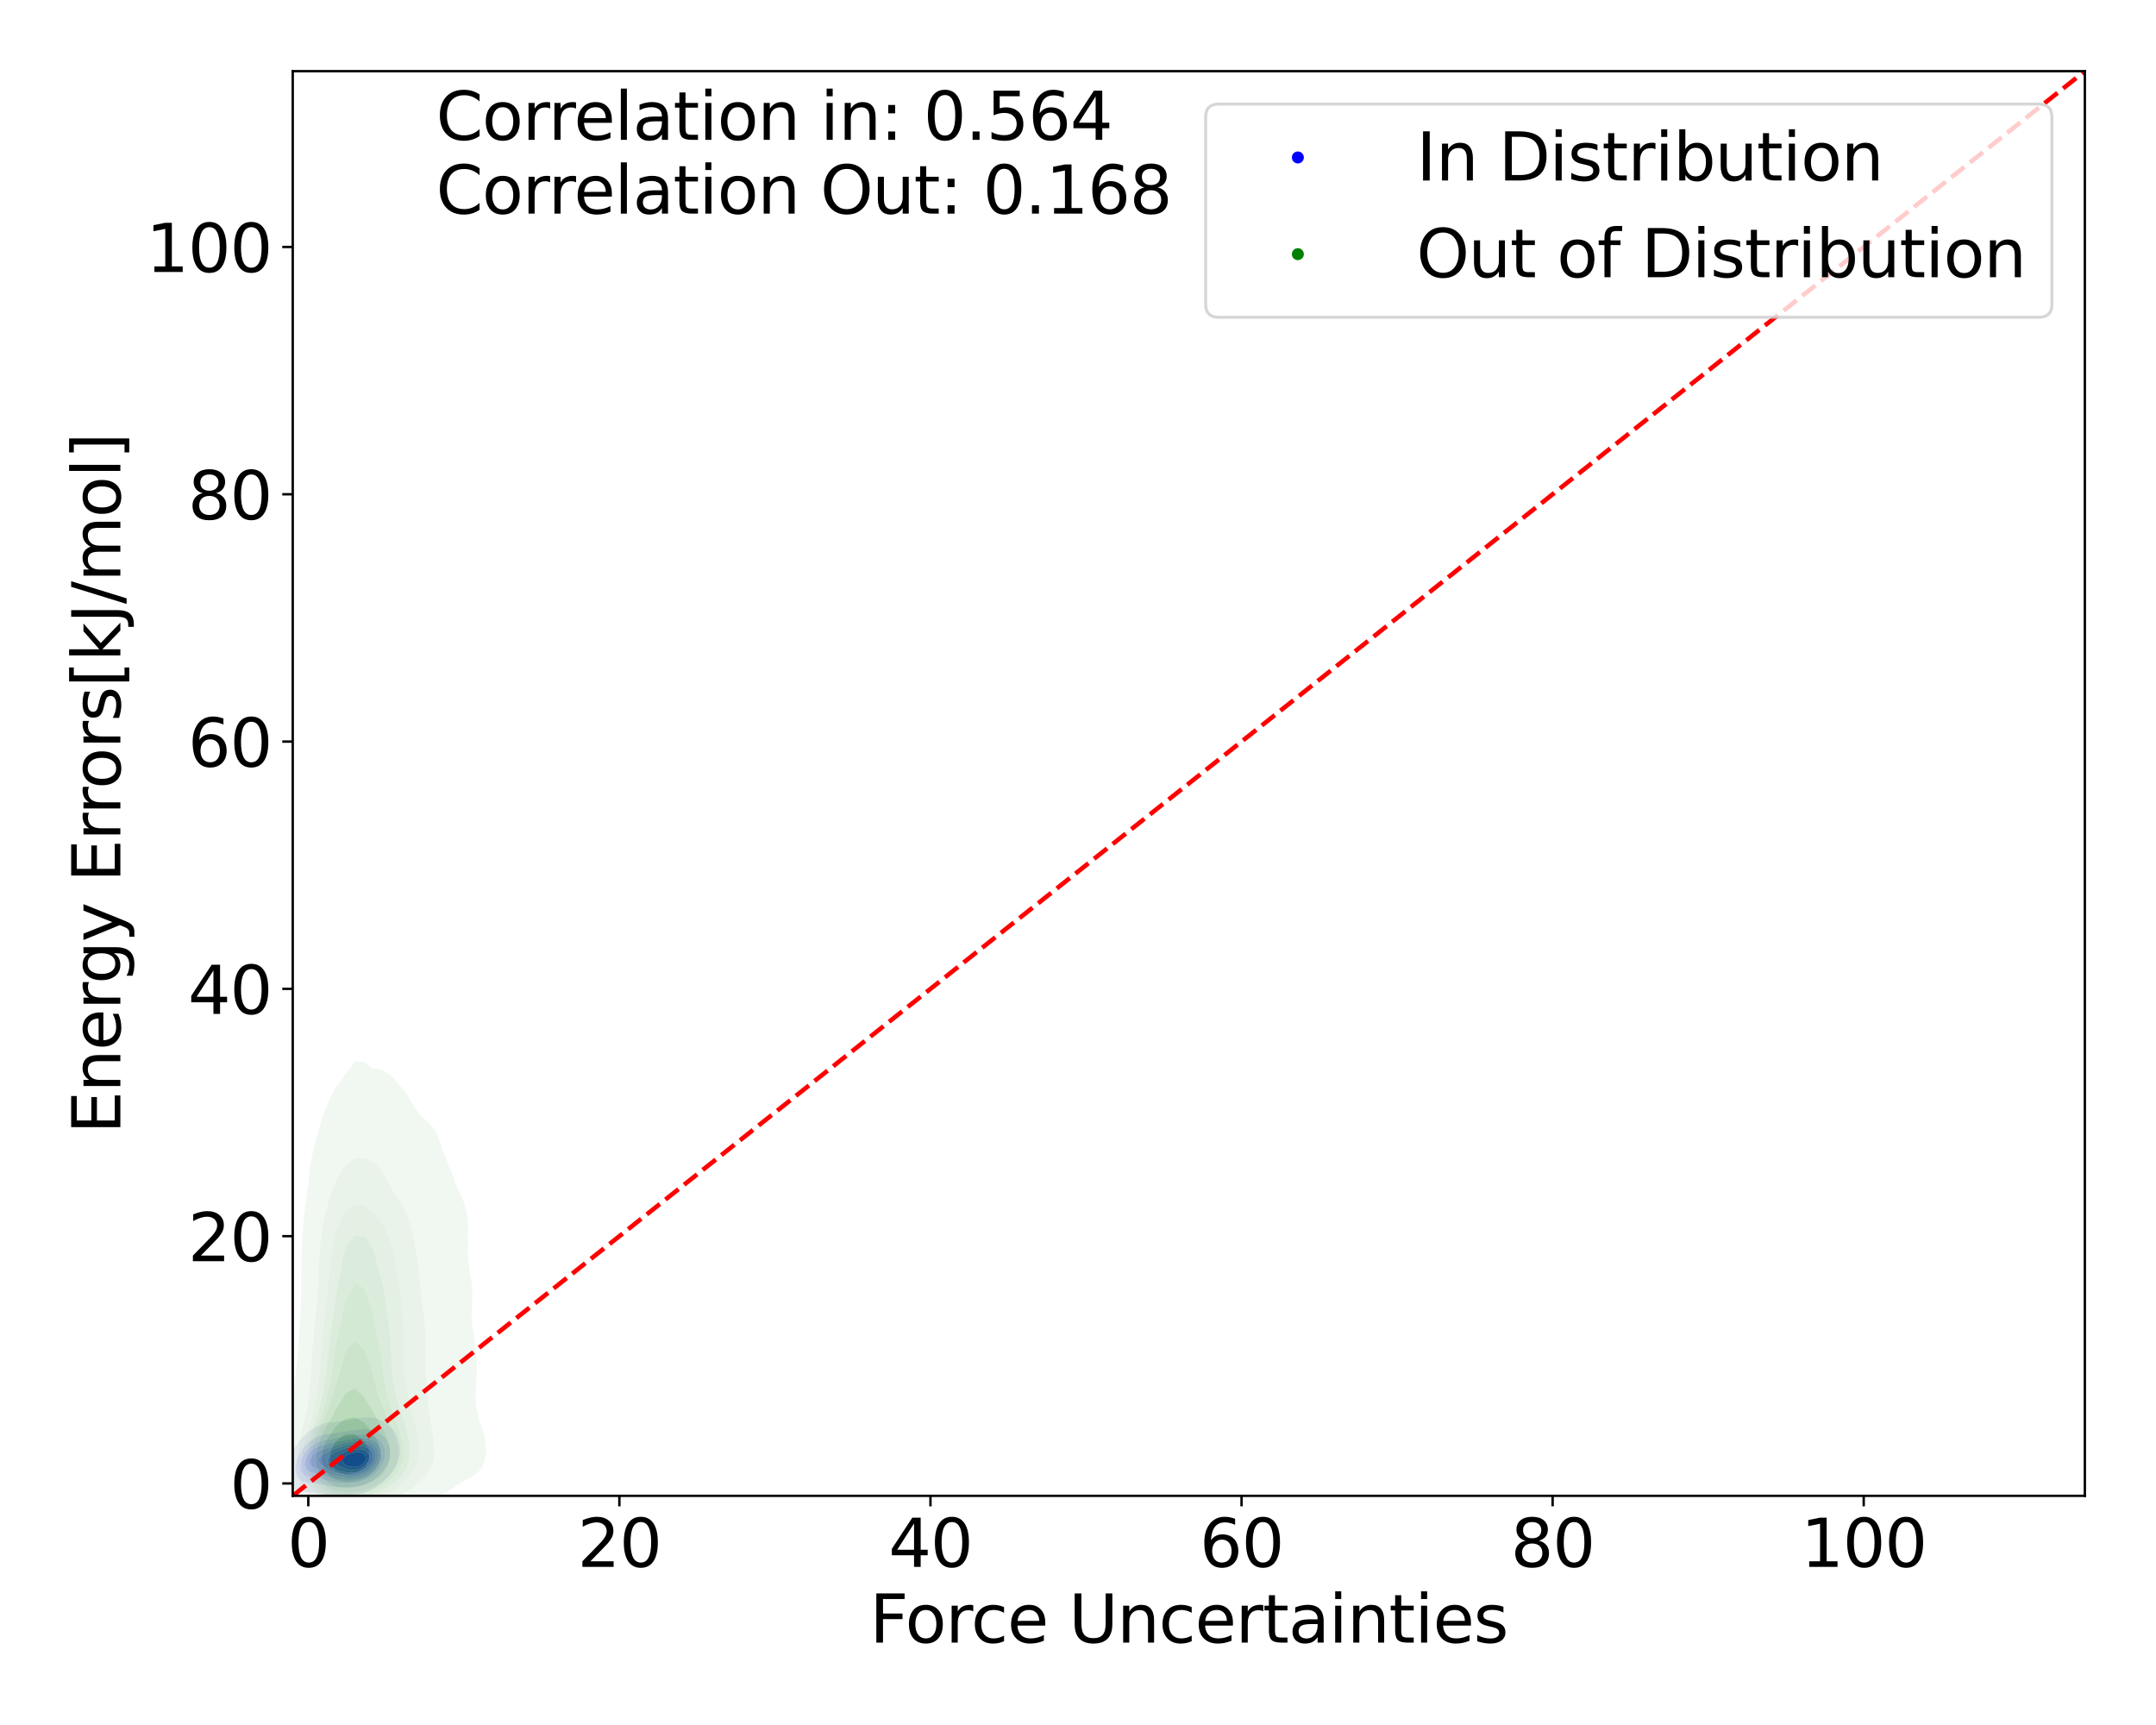 <?xml version="1.0" encoding="utf-8" standalone="no"?>
<!DOCTYPE svg PUBLIC "-//W3C//DTD SVG 1.1//EN"
  "http://www.w3.org/Graphics/SVG/1.1/DTD/svg11.dtd">
<svg xmlns:xlink="http://www.w3.org/1999/xlink" width="720pt" height="576pt" viewBox="0 0 720 576" xmlns="http://www.w3.org/2000/svg" version="1.1">
 <defs>
  <style type="text/css">*{stroke-linejoin: round; stroke-linecap: butt}</style>
 </defs>
 <g id="figure_1">
  <g id="patch_1">
   <path d="M 0 576 
L 720 576 
L 720 0 
L 0 0 
z
" style="fill: #ffffff"/>
  </g>
  <g id="axes_1">
   <g id="patch_2">
    <path d="M 97.76 499.48 
L 696.24 499.48 
L 696.24 23.76 
L 97.76 23.76 
z
" style="fill: #ffffff"/>
   </g>
   <g id="QuadContourSet_1">
    <path d="M 109.262 499.14 
L 110.342 499.317 
L 111.422 499.412 
L 112.502 499.434 
L 113.583 499.402 
L 114.663 499.338 
L 115.743 499.257 
L 116.824 499.159 
L 117.219 499.113 
L 117.904 499.072 
L 118.984 498.977 
L 120.065 498.83 
L 121.145 498.604 
L 122.225 498.264 
L 123.306 497.756 
L 123.807 497.446 
L 124.386 497.214 
L 125.466 496.643 
L 126.547 495.792 
L 126.561 495.78 
L 127.627 495.071 
L 128.618 494.114 
L 128.707 494.036 
L 129.787 493.003 
L 130.274 492.447 
L 130.868 491.706 
L 131.553 490.781 
L 131.948 490.076 
L 132.521 489.114 
L 133.028 487.699 
L 133.138 487.448 
L 133.541 485.781 
L 133.63 484.115 
L 133.467 482.449 
L 133.032 480.782 
L 133.028 480.772 
L 132.41 479.116 
L 131.948 478.334 
L 131.314 477.449 
L 130.868 476.941 
L 129.787 475.982 
L 129.504 475.783 
L 128.707 475.148 
L 127.627 474.498 
L 126.717 474.117 
L 126.547 474.022 
L 125.466 473.587 
L 124.386 473.352 
L 123.306 473.268 
L 122.225 473.286 
L 121.145 473.37 
L 120.065 473.499 
L 118.984 473.668 
L 117.904 473.878 
L 116.843 474.117 
L 116.824 474.119 
L 115.743 474.271 
L 114.663 474.425 
L 113.583 474.574 
L 112.502 474.712 
L 111.422 474.834 
L 110.342 474.954 
L 109.262 475.112 
L 108.181 475.366 
L 107.101 475.783 
L 107.101 475.783 
L 106.021 476.161 
L 104.94 476.714 
L 103.956 477.449 
L 103.86 477.502 
L 102.78 478.212 
L 101.851 479.116 
L 101.699 479.239 
L 100.619 480.317 
L 100.253 480.782 
L 99.539 481.67 
L 99.02 482.449 
L 98.458 483.388 
L 98.05 484.115 
L 97.378 485.656 
L 97.319 485.781 
L 96.665 487.448 
L 96.298 489.05 
L 96.278 489.114 
L 95.959 490.781 
L 95.88 492.447 
L 96.062 494.114 
L 96.298 494.872 
L 96.622 495.78 
L 97.378 496.835 
L 98.214 497.446 
L 98.458 497.608 
L 99.539 498.053 
L 100.619 498.268 
L 101.699 498.359 
L 102.78 498.394 
L 103.86 498.426 
L 104.94 498.502 
L 106.021 498.637 
L 107.101 498.811 
L 108.181 498.985 
L 109.14 499.113 
z
M 108.181 495.78 
L 108.181 495.78 
L 107.101 495.564 
L 106.021 495.385 
L 104.94 495.27 
L 103.86 495.201 
L 102.78 495.12 
L 101.699 494.943 
L 100.619 494.545 
L 100.002 494.114 
L 99.539 493.646 
L 98.864 492.447 
L 98.591 490.781 
L 98.708 489.114 
L 99.119 487.448 
L 99.539 486.466 
L 99.821 485.781 
L 100.619 484.419 
L 100.815 484.115 
L 101.699 482.949 
L 102.17 482.449 
L 102.78 481.803 
L 103.86 480.942 
L 104.118 480.782 
L 104.94 480.19 
L 106.021 479.654 
L 107.101 479.303 
L 108.027 479.116 
L 108.181 479.074 
L 109.262 478.885 
L 110.342 478.733 
L 111.422 478.571 
L 112.502 478.395 
L 113.583 478.216 
L 114.663 478.044 
L 115.743 477.881 
L 116.824 477.728 
L 117.904 477.587 
L 118.984 477.463 
L 119.122 477.449 
L 120.065 477.312 
L 121.145 477.214 
L 122.225 477.2 
L 123.306 477.304 
L 123.927 477.449 
L 124.386 477.529 
L 125.466 477.855 
L 126.547 478.382 
L 127.533 479.116 
L 127.627 479.187 
L 128.707 480.279 
L 129.078 480.782 
L 129.787 482.262 
L 129.868 482.449 
L 130.252 484.115 
L 130.271 485.781 
L 129.942 487.448 
L 129.787 487.825 
L 129.31 489.114 
L 128.707 490.111 
L 128.289 490.781 
L 127.627 491.606 
L 126.83 492.447 
L 126.547 492.73 
L 125.466 493.657 
L 124.766 494.114 
L 124.386 494.396 
L 123.306 495.045 
L 122.225 495.498 
L 121.275 495.78 
L 121.145 495.834 
L 120.065 496.17 
L 118.984 496.394 
L 117.904 496.54 
L 116.824 496.632 
L 115.743 496.684 
L 114.663 496.699 
L 113.583 496.677 
L 112.502 496.611 
L 111.422 496.49 
L 110.342 496.31 
L 109.262 496.07 
z
" clip-path="url(#p55fe651305)" style="fill: #e1e1f4"/>
    <path d="M 109.262 496.07 
L 110.342 496.31 
L 111.422 496.49 
L 112.502 496.611 
L 113.583 496.677 
L 114.663 496.699 
L 115.743 496.684 
L 116.824 496.632 
L 117.904 496.54 
L 118.984 496.394 
L 120.065 496.17 
L 121.145 495.834 
L 121.275 495.78 
L 122.225 495.498 
L 123.306 495.045 
L 124.386 494.396 
L 124.766 494.114 
L 125.466 493.657 
L 126.547 492.73 
L 126.83 492.447 
L 127.627 491.606 
L 128.289 490.781 
L 128.707 490.111 
L 129.31 489.114 
L 129.787 487.825 
L 129.942 487.448 
L 130.271 485.781 
L 130.252 484.115 
L 129.868 482.449 
L 129.787 482.262 
L 129.078 480.782 
L 128.707 480.279 
L 127.627 479.187 
L 127.533 479.116 
L 126.547 478.382 
L 125.466 477.855 
L 124.386 477.529 
L 123.927 477.449 
L 123.306 477.304 
L 122.225 477.2 
L 121.145 477.214 
L 120.065 477.312 
L 119.122 477.449 
L 118.984 477.463 
L 117.904 477.587 
L 116.824 477.728 
L 115.743 477.881 
L 114.663 478.044 
L 113.583 478.216 
L 112.502 478.395 
L 111.422 478.571 
L 110.342 478.733 
L 109.262 478.885 
L 108.181 479.074 
L 108.027 479.116 
L 107.101 479.303 
L 106.021 479.654 
L 104.94 480.19 
L 104.118 480.782 
L 103.86 480.942 
L 102.78 481.803 
L 102.17 482.449 
L 101.699 482.949 
L 100.815 484.115 
L 100.619 484.419 
L 99.821 485.781 
L 99.539 486.466 
L 99.119 487.448 
L 98.708 489.114 
L 98.591 490.781 
L 98.864 492.447 
L 99.539 493.646 
L 100.002 494.114 
L 100.619 494.545 
L 101.699 494.943 
L 102.78 495.12 
L 103.86 495.201 
L 104.94 495.27 
L 106.021 495.385 
L 107.101 495.564 
L 108.181 495.78 
L 108.181 495.78 
z
M 108.446 494.114 
L 108.181 494.041 
L 107.101 493.771 
L 106.021 493.563 
L 104.94 493.427 
L 103.86 493.311 
L 102.78 493.115 
L 101.699 492.682 
L 101.381 492.447 
L 100.619 491.423 
L 100.342 490.781 
L 100.245 489.114 
L 100.619 487.448 
L 100.619 487.448 
L 101.369 485.781 
L 101.699 485.269 
L 102.559 484.115 
L 102.78 483.861 
L 103.86 482.857 
L 104.447 482.449 
L 104.94 482.098 
L 106.021 481.56 
L 107.101 481.21 
L 108.181 480.982 
L 109.262 480.809 
L 109.426 480.782 
L 110.342 480.608 
L 111.422 480.384 
L 112.502 480.158 
L 113.583 479.944 
L 114.663 479.747 
L 115.743 479.567 
L 116.824 479.401 
L 117.904 479.251 
L 118.984 479.126 
L 119.105 479.116 
L 120.065 479.006 
L 121.145 478.954 
L 122.225 479.002 
L 122.914 479.116 
L 123.306 479.168 
L 124.386 479.446 
L 125.466 479.923 
L 126.547 480.695 
L 126.642 480.782 
L 127.627 481.923 
L 127.964 482.449 
L 128.532 484.115 
L 128.63 485.781 
L 128.358 487.448 
L 127.66 489.114 
L 127.627 489.168 
L 126.547 490.774 
L 126.541 490.781 
L 125.466 491.931 
L 124.851 492.447 
L 124.386 492.826 
L 123.306 493.529 
L 122.225 494.03 
L 121.992 494.114 
L 121.145 494.476 
L 120.065 494.8 
L 118.984 495.017 
L 117.904 495.155 
L 116.824 495.232 
L 115.743 495.257 
L 114.663 495.234 
L 113.583 495.164 
L 112.502 495.046 
L 111.422 494.875 
L 110.342 494.646 
L 109.262 494.358 
z
" clip-path="url(#p55fe651305)" style="fill: #c4c4f5"/>
    <path d="M 109.262 494.358 
L 110.342 494.646 
L 111.422 494.875 
L 112.502 495.046 
L 113.583 495.164 
L 114.663 495.234 
L 115.743 495.257 
L 116.824 495.232 
L 117.904 495.155 
L 118.984 495.017 
L 120.065 494.8 
L 121.145 494.476 
L 121.992 494.114 
L 122.225 494.03 
L 123.306 493.529 
L 124.386 492.826 
L 124.851 492.447 
L 125.466 491.931 
L 126.541 490.781 
L 126.547 490.774 
L 127.627 489.168 
L 127.66 489.114 
L 128.358 487.448 
L 128.63 485.781 
L 128.532 484.115 
L 127.964 482.449 
L 127.627 481.923 
L 126.642 480.782 
L 126.547 480.695 
L 125.466 479.923 
L 124.386 479.446 
L 123.306 479.168 
L 122.914 479.116 
L 122.225 479.002 
L 121.145 478.954 
L 120.065 479.006 
L 119.105 479.116 
L 118.984 479.126 
L 117.904 479.251 
L 116.824 479.401 
L 115.743 479.567 
L 114.663 479.747 
L 113.583 479.944 
L 112.502 480.158 
L 111.422 480.384 
L 110.342 480.608 
L 109.426 480.782 
L 109.262 480.809 
L 108.181 480.982 
L 107.101 481.21 
L 106.021 481.56 
L 104.94 482.098 
L 104.447 482.449 
L 103.86 482.857 
L 102.78 483.861 
L 102.559 484.115 
L 101.699 485.269 
L 101.369 485.781 
L 100.619 487.448 
L 100.619 487.448 
L 100.245 489.114 
L 100.342 490.781 
L 100.619 491.423 
L 101.381 492.447 
L 101.699 492.682 
L 102.78 493.115 
L 103.86 493.311 
L 104.94 493.427 
L 106.021 493.563 
L 107.101 493.771 
L 108.181 494.041 
L 108.446 494.114 
z
M 114.525 494.114 
L 113.583 494.018 
L 112.502 493.859 
L 111.422 493.648 
L 110.342 493.376 
L 109.262 493.042 
L 108.181 492.674 
L 107.449 492.447 
L 107.101 492.33 
L 106.021 492.069 
L 104.94 491.881 
L 103.86 491.663 
L 102.78 491.223 
L 102.247 490.781 
L 101.699 489.407 
L 101.631 489.114 
L 101.699 488.709 
L 101.913 487.448 
L 102.735 485.781 
L 102.78 485.72 
L 103.86 484.502 
L 104.303 484.115 
L 104.94 483.647 
L 106.021 483.096 
L 107.101 482.724 
L 108.181 482.457 
L 108.217 482.449 
L 109.262 482.214 
L 110.342 481.954 
L 111.422 481.684 
L 112.502 481.423 
L 113.583 481.186 
L 114.663 480.972 
L 115.723 480.782 
L 115.743 480.778 
L 116.824 480.563 
L 117.904 480.377 
L 118.984 480.23 
L 120.065 480.138 
L 121.145 480.121 
L 122.225 480.209 
L 123.306 480.44 
L 124.185 480.782 
L 124.386 480.861 
L 125.466 481.518 
L 126.413 482.449 
L 126.547 482.657 
L 127.263 484.115 
L 127.467 485.781 
L 127.21 487.448 
L 126.547 488.968 
L 126.482 489.114 
L 125.466 490.515 
L 125.242 490.781 
L 124.386 491.597 
L 123.306 492.376 
L 123.183 492.447 
L 122.225 493.006 
L 121.145 493.457 
L 120.065 493.77 
L 118.984 493.981 
L 117.904 494.114 
L 117.904 494.114 
L 116.824 494.193 
L 115.743 494.195 
L 114.663 494.129 
z
" clip-path="url(#p55fe651305)" style="fill: #aaaaf6"/>
    <path d="M 114.663 494.129 
L 115.743 494.195 
L 116.824 494.193 
L 117.904 494.114 
L 117.904 494.114 
L 118.984 493.981 
L 120.065 493.77 
L 121.145 493.457 
L 122.225 493.006 
L 123.183 492.447 
L 123.306 492.376 
L 124.386 491.597 
L 125.242 490.781 
L 125.466 490.515 
L 126.482 489.114 
L 126.547 488.968 
L 127.21 487.448 
L 127.467 485.781 
L 127.263 484.115 
L 126.547 482.657 
L 126.413 482.449 
L 125.466 481.518 
L 124.386 480.861 
L 124.185 480.782 
L 123.306 480.44 
L 122.225 480.209 
L 121.145 480.121 
L 120.065 480.138 
L 118.984 480.23 
L 117.904 480.377 
L 116.824 480.563 
L 115.743 480.778 
L 115.723 480.782 
L 114.663 480.972 
L 113.583 481.186 
L 112.502 481.423 
L 111.422 481.684 
L 110.342 481.954 
L 109.262 482.214 
L 108.217 482.449 
L 108.181 482.457 
L 107.101 482.724 
L 106.021 483.096 
L 104.94 483.647 
L 104.303 484.115 
L 103.86 484.502 
L 102.78 485.72 
L 102.735 485.781 
L 101.913 487.448 
L 101.699 488.709 
L 101.631 489.114 
L 101.699 489.407 
L 102.247 490.781 
L 102.78 491.223 
L 103.86 491.663 
L 104.94 491.881 
L 106.021 492.069 
L 107.101 492.33 
L 107.449 492.447 
L 108.181 492.674 
L 109.262 493.042 
L 110.342 493.376 
L 111.422 493.648 
L 112.502 493.859 
L 113.583 494.018 
L 114.525 494.114 
z
M 110.988 492.447 
L 110.342 492.224 
L 109.262 491.785 
L 108.181 491.318 
L 107.101 490.91 
L 106.627 490.781 
L 106.021 490.544 
L 104.94 490.186 
L 103.86 489.604 
L 103.422 489.114 
L 103.398 487.448 
L 103.86 486.611 
L 104.414 485.781 
L 104.94 485.331 
L 106.021 484.669 
L 107.101 484.181 
L 107.271 484.115 
L 108.181 483.853 
L 109.262 483.531 
L 110.342 483.186 
L 111.422 482.839 
L 112.502 482.516 
L 112.743 482.449 
L 113.583 482.219 
L 114.663 481.955 
L 115.743 481.721 
L 116.824 481.514 
L 117.904 481.338 
L 118.984 481.203 
L 120.065 481.127 
L 121.145 481.134 
L 122.225 481.259 
L 123.306 481.552 
L 124.386 482.089 
L 124.866 482.449 
L 125.466 483.093 
L 126.123 484.115 
L 126.464 485.781 
L 126.233 487.448 
L 125.466 489.114 
L 125.466 489.114 
L 124.386 490.448 
L 124.057 490.781 
L 123.306 491.397 
L 122.225 492.069 
L 121.4 492.447 
L 121.145 492.565 
L 120.065 492.936 
L 118.984 493.178 
L 117.904 493.315 
L 116.824 493.362 
L 115.743 493.329 
L 114.663 493.227 
L 113.583 493.067 
L 112.502 492.853 
L 111.422 492.58 
z
" clip-path="url(#p55fe651305)" style="fill: #9090f8"/>
    <path d="M 111.422 492.58 
L 112.502 492.853 
L 113.583 493.067 
L 114.663 493.227 
L 115.743 493.329 
L 116.824 493.362 
L 117.904 493.315 
L 118.984 493.178 
L 120.065 492.936 
L 121.145 492.565 
L 121.4 492.447 
L 122.225 492.069 
L 123.306 491.397 
L 124.057 490.781 
L 124.386 490.448 
L 125.466 489.114 
L 125.466 489.114 
L 126.233 487.448 
L 126.464 485.781 
L 126.123 484.115 
L 125.466 483.093 
L 124.866 482.449 
L 124.386 482.089 
L 123.306 481.552 
L 122.225 481.259 
L 121.145 481.134 
L 120.065 481.127 
L 118.984 481.203 
L 117.904 481.338 
L 116.824 481.514 
L 115.743 481.721 
L 114.663 481.955 
L 113.583 482.219 
L 112.743 482.449 
L 112.502 482.516 
L 111.422 482.839 
L 110.342 483.186 
L 109.262 483.531 
L 108.181 483.853 
L 107.271 484.115 
L 107.101 484.181 
L 106.021 484.669 
L 104.94 485.331 
L 104.414 485.781 
L 103.86 486.611 
L 103.398 487.448 
L 103.422 489.114 
L 103.86 489.604 
L 104.94 490.186 
L 106.021 490.544 
L 106.627 490.781 
L 107.101 490.91 
L 108.181 491.318 
L 109.262 491.785 
L 110.342 492.224 
L 110.988 492.447 
z
M 115.346 492.447 
L 114.663 492.347 
L 113.583 492.127 
L 112.502 491.849 
L 111.422 491.499 
L 110.342 491.057 
L 109.754 490.781 
L 109.262 490.421 
L 108.181 489.66 
L 107.224 489.114 
L 107.101 488.899 
L 106.021 487.448 
L 107.101 486.332 
L 107.592 485.781 
L 108.181 485.523 
L 109.262 484.986 
L 110.342 484.426 
L 110.946 484.115 
L 111.422 483.932 
L 112.502 483.538 
L 113.583 483.195 
L 114.663 482.897 
L 115.743 482.633 
L 116.599 482.449 
L 116.824 482.401 
L 117.904 482.204 
L 118.984 482.059 
L 120.065 481.987 
L 121.145 482.02 
L 122.225 482.201 
L 122.933 482.449 
L 123.306 482.606 
L 124.386 483.403 
L 124.995 484.115 
L 125.466 485.545 
L 125.528 485.781 
L 125.466 486.292 
L 125.331 487.448 
L 124.513 489.114 
L 124.386 489.271 
L 123.306 490.409 
L 122.863 490.781 
L 122.225 491.213 
L 121.145 491.762 
L 120.065 492.145 
L 118.984 492.398 
L 118.602 492.447 
L 117.904 492.538 
L 116.824 492.568 
L 115.743 492.5 
z
" clip-path="url(#p55fe651305)" style="fill: #7878f9"/>
    <path d="M 115.743 492.5 
L 116.824 492.568 
L 117.904 492.538 
L 118.602 492.447 
L 118.984 492.398 
L 120.065 492.145 
L 121.145 491.762 
L 122.225 491.213 
L 122.863 490.781 
L 123.306 490.409 
L 124.386 489.271 
L 124.513 489.114 
L 125.331 487.448 
L 125.466 486.292 
L 125.528 485.781 
L 125.466 485.545 
L 124.995 484.115 
L 124.386 483.403 
L 123.306 482.606 
L 122.933 482.449 
L 122.225 482.201 
L 121.145 482.02 
L 120.065 481.987 
L 118.984 482.059 
L 117.904 482.204 
L 116.824 482.401 
L 116.599 482.449 
L 115.743 482.633 
L 114.663 482.897 
L 113.583 483.195 
L 112.502 483.538 
L 111.422 483.932 
L 110.946 484.115 
L 110.342 484.426 
L 109.262 484.986 
L 108.181 485.523 
L 107.592 485.781 
L 107.101 486.332 
L 106.021 487.448 
L 107.101 488.899 
L 107.224 489.114 
L 108.181 489.66 
L 109.262 490.421 
L 109.754 490.781 
L 110.342 491.057 
L 111.422 491.499 
L 112.502 491.849 
L 113.583 492.127 
L 114.663 492.347 
L 115.346 492.447 
z
M 112.291 490.781 
L 111.422 490.294 
L 110.342 489.534 
L 109.805 489.114 
L 109.262 487.448 
L 110.342 485.921 
L 110.444 485.781 
L 111.422 485.199 
L 112.502 484.63 
L 113.583 484.14 
L 113.643 484.115 
L 114.663 483.797 
L 115.743 483.504 
L 116.824 483.249 
L 117.904 483.038 
L 118.984 482.887 
L 120.065 482.823 
L 121.145 482.891 
L 122.225 483.154 
L 123.306 483.715 
L 123.779 484.115 
L 124.386 485.236 
L 124.596 485.781 
L 124.46 487.448 
L 124.386 487.597 
L 123.558 489.114 
L 123.306 489.384 
L 122.225 490.324 
L 121.538 490.781 
L 121.145 490.991 
L 120.065 491.407 
L 118.984 491.665 
L 117.904 491.785 
L 116.824 491.779 
L 115.743 491.662 
L 114.663 491.457 
L 113.583 491.188 
L 112.502 490.858 
z
" clip-path="url(#p55fe651305)" style="fill: #5f5ffa"/>
    <path d="M 112.502 490.858 
L 113.583 491.188 
L 114.663 491.457 
L 115.743 491.662 
L 116.824 491.779 
L 117.904 491.785 
L 118.984 491.665 
L 120.065 491.407 
L 121.145 490.991 
L 121.538 490.781 
L 122.225 490.324 
L 123.306 489.384 
L 123.558 489.114 
L 124.386 487.597 
L 124.46 487.448 
L 124.596 485.781 
L 124.386 485.236 
L 123.779 484.115 
L 123.306 483.715 
L 122.225 483.154 
L 121.145 482.891 
L 120.065 482.823 
L 118.984 482.887 
L 117.904 483.038 
L 116.824 483.249 
L 115.743 483.504 
L 114.663 483.797 
L 113.643 484.115 
L 113.583 484.14 
L 112.502 484.63 
L 111.422 485.199 
L 110.444 485.781 
L 110.342 485.921 
L 109.262 487.448 
L 109.805 489.114 
L 110.342 489.534 
L 111.422 490.294 
L 112.291 490.781 
z
M 116.724 490.781 
L 115.743 490.548 
L 114.663 490.168 
L 113.583 489.699 
L 112.502 489.126 
L 112.484 489.114 
L 111.827 487.448 
L 112.502 486.592 
L 113.222 485.781 
L 113.583 485.601 
L 114.663 485.128 
L 115.743 484.716 
L 116.824 484.356 
L 117.698 484.115 
L 117.904 484.072 
L 118.984 483.913 
L 120.065 483.866 
L 121.145 483.987 
L 121.543 484.115 
L 122.225 484.484 
L 123.306 485.735 
L 123.332 485.781 
L 123.306 487.448 
L 123.306 487.448 
L 122.254 489.114 
L 122.225 489.139 
L 121.145 489.89 
L 120.065 490.417 
L 118.984 490.745 
L 118.676 490.781 
L 117.904 490.85 
L 116.824 490.796 
z
" clip-path="url(#p55fe651305)" style="fill: #4646fb"/>
    <path d="M 116.824 490.796 
L 117.904 490.85 
L 118.676 490.781 
L 118.984 490.745 
L 120.065 490.417 
L 121.145 489.89 
L 122.225 489.139 
L 122.254 489.114 
L 123.306 487.448 
L 123.306 487.448 
L 123.332 485.781 
L 123.306 485.735 
L 122.225 484.484 
L 121.543 484.115 
L 121.145 483.987 
L 120.065 483.866 
L 118.984 483.913 
L 117.904 484.072 
L 117.698 484.115 
L 116.824 484.356 
L 115.743 484.716 
L 114.663 485.128 
L 113.583 485.601 
L 113.222 485.781 
L 112.502 486.592 
L 111.827 487.448 
L 112.484 489.114 
L 112.502 489.126 
L 113.583 489.699 
L 114.663 490.168 
L 115.743 490.548 
L 116.724 490.781 
z
M 115.149 489.114 
L 114.663 488.405 
L 114.097 487.448 
L 114.663 486.873 
L 115.743 485.873 
L 115.854 485.781 
L 116.824 485.437 
L 117.904 485.124 
L 118.984 484.924 
L 120.065 484.907 
L 121.145 485.186 
L 122.008 485.781 
L 122.225 487.448 
L 121.145 488.838 
L 120.859 489.114 
L 120.065 489.5 
L 118.984 489.789 
L 117.904 489.85 
L 116.824 489.691 
L 115.743 489.356 
z
" clip-path="url(#p55fe651305)" style="fill: #2b2bfd"/>
    <path d="M 115.743 489.356 
L 116.824 489.691 
L 117.904 489.85 
L 118.984 489.789 
L 120.065 489.5 
L 120.859 489.114 
L 121.145 488.838 
L 122.225 487.448 
L 122.008 485.781 
L 121.145 485.186 
L 120.065 484.907 
L 118.984 484.924 
L 117.904 485.124 
L 116.824 485.437 
L 115.854 485.781 
L 115.743 485.873 
L 114.663 486.873 
L 114.097 487.448 
L 114.663 488.405 
L 115.149 489.114 
z
" clip-path="url(#p55fe651305)" style="fill: #0f0ffe"/>
   </g>
   <g id="QuadContourSet_2">
    <path d="M 109.093 507.342 
L 112.205 507.959 
L 115.318 508.143 
L 118.43 508.082 
L 121.543 507.784 
L 124.029 507.292 
L 124.655 507.213 
L 127.768 506.637 
L 130.88 505.727 
L 131.504 505.514 
L 133.993 504.82 
L 136.714 503.736 
L 137.105 503.591 
L 140.218 502.393 
L 141.341 501.959 
L 143.33 501.207 
L 145.682 500.181 
L 146.443 499.822 
L 148.972 498.403 
L 149.555 497.992 
L 151.713 496.625 
L 152.668 495.817 
L 154.54 494.847 
L 155.78 494.041 
L 157.678 493.069 
L 158.893 492.246 
L 159.921 491.291 
L 161.154 489.513 
L 161.844 487.735 
L 162.005 486.906 
L 162.213 485.957 
L 162.324 484.179 
L 162.225 482.401 
L 162.005 480.938 
L 161.961 480.623 
L 161.587 478.845 
L 161.081 477.068 
L 160.474 475.29 
L 159.857 473.512 
L 159.357 471.734 
L 159.057 469.956 
L 158.943 468.178 
L 158.939 466.4 
L 158.983 464.622 
L 159.039 462.844 
L 159.097 461.066 
L 159.149 459.288 
L 159.183 457.51 
L 159.184 455.732 
L 159.131 453.954 
L 159.01 452.176 
L 158.893 451.154 
L 158.836 450.399 
L 158.637 448.621 
L 158.379 446.843 
L 158.091 445.065 
L 157.823 443.287 
L 157.627 441.509 
L 157.527 439.731 
L 157.518 437.953 
L 157.573 436.175 
L 157.652 434.397 
L 157.707 432.619 
L 157.692 430.841 
L 157.568 429.063 
L 157.327 427.285 
L 157.008 425.508 
L 156.691 423.73 
L 156.447 421.952 
L 156.299 420.174 
L 156.232 418.396 
L 156.214 416.618 
L 156.223 414.84 
L 156.247 413.062 
L 156.27 411.284 
L 156.263 409.506 
L 156.185 407.728 
L 155.99 405.95 
L 155.78 404.868 
L 155.673 404.172 
L 155.225 402.394 
L 154.583 400.616 
L 153.804 398.839 
L 152.991 397.061 
L 152.668 396.296 
L 152.243 395.283 
L 151.587 393.505 
L 150.932 391.727 
L 150.197 389.949 
L 149.555 388.593 
L 149.41 388.171 
L 148.747 386.393 
L 148.058 384.615 
L 147.405 382.837 
L 146.798 381.059 
L 146.443 380.025 
L 146.176 379.281 
L 145.354 377.503 
L 144.003 375.725 
L 143.33 375.108 
L 142.129 373.948 
L 140.218 372.307 
L 140.107 372.17 
L 138.87 370.392 
L 137.761 368.614 
L 137.105 367.54 
L 136.744 366.836 
L 135.666 365.058 
L 134.2 363.28 
L 133.993 363.05 
L 132.625 361.502 
L 131.176 359.724 
L 130.88 359.298 
L 128.829 357.946 
L 127.768 357.228 
L 124.655 356.825 
L 123.509 356.168 
L 121.543 354.586 
L 118.43 354.39 
L 117.367 356.168 
L 115.975 357.946 
L 115.318 358.539 
L 114.631 359.724 
L 113.366 361.502 
L 112.205 362.871 
L 111.994 363.28 
L 111.063 365.058 
L 110.214 366.836 
L 109.454 368.614 
L 109.093 369.502 
L 108.731 370.392 
L 108.045 372.17 
L 107.435 373.948 
L 106.893 375.725 
L 106.412 377.503 
L 105.986 379.281 
L 105.98 379.308 
L 105.413 381.059 
L 104.922 382.837 
L 104.502 384.615 
L 104.138 386.393 
L 103.824 388.171 
L 103.554 389.949 
L 103.323 391.727 
L 103.126 393.505 
L 102.956 395.283 
L 102.868 396.299 
L 102.752 397.061 
L 102.493 398.839 
L 102.247 400.616 
L 102.01 402.394 
L 101.784 404.172 
L 101.573 405.95 
L 101.383 407.728 
L 101.218 409.506 
L 101.079 411.284 
L 100.964 413.062 
L 100.87 414.84 
L 100.794 416.618 
L 100.734 418.396 
L 100.69 420.174 
L 100.661 421.952 
L 100.645 423.73 
L 100.638 425.508 
L 100.632 427.285 
L 100.621 429.063 
L 100.597 430.841 
L 100.558 432.619 
L 100.501 434.397 
L 100.428 436.175 
L 100.341 437.953 
L 100.245 439.731 
L 100.145 441.509 
L 100.045 443.287 
L 99.948 445.065 
L 99.857 446.843 
L 99.774 448.621 
L 99.755 449.047 
L 99.593 450.399 
L 99.397 452.176 
L 99.215 453.954 
L 99.042 455.732 
L 98.878 457.51 
L 98.722 459.288 
L 98.578 461.066 
L 98.446 462.844 
L 98.319 464.622 
L 98.189 466.4 
L 98.047 468.178 
L 97.882 469.956 
L 97.693 471.734 
L 97.483 473.512 
L 97.26 475.29 
L 97.04 477.068 
L 96.836 478.845 
L 96.659 480.623 
L 96.642 480.801 
L 96.16 482.401 
L 95.768 484.179 
L 95.517 485.957 
L 95.397 487.735 
L 95.408 489.513 
L 95.565 491.291 
L 95.906 493.069 
L 96.512 494.847 
L 96.642 495.129 
L 96.913 496.625 
L 97.444 498.403 
L 98.378 500.181 
L 99.755 501.723 
L 99.908 501.959 
L 101.447 503.736 
L 102.868 504.797 
L 104.097 505.514 
L 105.98 506.502 
L 108.946 507.292 
z
M 115.067 503.736 
L 112.205 503.56 
L 109.093 502.918 
L 106.975 501.959 
L 105.98 501.481 
L 104.191 500.181 
L 102.868 498.726 
L 102.567 498.403 
L 101.247 496.625 
L 100.475 494.847 
L 100.019 493.069 
L 99.758 491.291 
L 99.755 491.251 
L 99.452 489.513 
L 99.366 487.735 
L 99.469 485.957 
L 99.752 484.179 
L 99.755 484.168 
L 99.938 482.401 
L 100.189 480.623 
L 100.505 478.845 
L 100.877 477.068 
L 101.29 475.29 
L 101.725 473.512 
L 102.159 471.734 
L 102.576 469.956 
L 102.868 468.586 
L 102.919 468.178 
L 103.108 466.4 
L 103.279 464.622 
L 103.434 462.844 
L 103.574 461.066 
L 103.702 459.288 
L 103.824 457.51 
L 103.943 455.732 
L 104.064 453.954 
L 104.192 452.176 
L 104.329 450.399 
L 104.475 448.621 
L 104.63 446.843 
L 104.791 445.065 
L 104.958 443.287 
L 105.132 441.509 
L 105.312 439.731 
L 105.493 437.953 
L 105.67 436.175 
L 105.835 434.397 
L 105.98 432.624 
L 105.98 432.619 
L 106.067 430.841 
L 106.143 429.063 
L 106.215 427.285 
L 106.288 425.508 
L 106.368 423.73 
L 106.462 421.952 
L 106.572 420.174 
L 106.704 418.396 
L 106.858 416.618 
L 107.037 414.84 
L 107.246 413.062 
L 107.491 411.284 
L 107.778 409.506 
L 108.113 407.728 
L 108.501 405.95 
L 108.941 404.172 
L 109.093 403.595 
L 109.407 402.394 
L 109.912 400.616 
L 110.472 398.839 
L 111.087 397.061 
L 111.759 395.283 
L 112.205 394.165 
L 112.575 393.505 
L 113.612 391.727 
L 114.738 389.949 
L 115.318 389.069 
L 116.515 388.171 
L 118.43 386.81 
L 121.543 386.596 
L 124.655 387.833 
L 125.061 388.171 
L 126.849 389.949 
L 127.768 391.138 
L 128.092 391.727 
L 129.028 393.505 
L 129.947 395.283 
L 130.88 397.061 
L 130.88 397.061 
L 132.022 398.839 
L 133.169 400.616 
L 133.993 401.971 
L 134.263 402.394 
L 135.284 404.172 
L 136.089 405.95 
L 136.71 407.728 
L 137.105 409.16 
L 137.201 409.506 
L 137.652 411.284 
L 138.061 413.062 
L 138.437 414.84 
L 138.781 416.618 
L 139.091 418.396 
L 139.363 420.174 
L 139.594 421.952 
L 139.788 423.73 
L 139.952 425.508 
L 140.1 427.285 
L 140.218 428.76 
L 140.25 429.063 
L 140.452 430.841 
L 140.677 432.619 
L 140.922 434.397 
L 141.177 436.175 
L 141.422 437.953 
L 141.638 439.731 
L 141.811 441.509 
L 141.936 443.287 
L 142.014 445.065 
L 142.049 446.843 
L 142.053 448.621 
L 142.042 450.399 
L 142.033 452.176 
L 142.044 453.954 
L 142.089 455.732 
L 142.167 457.51 
L 142.272 459.288 
L 142.393 461.066 
L 142.523 462.844 
L 142.661 464.622 
L 142.812 466.4 
L 142.977 468.178 
L 143.154 469.956 
L 143.33 471.656 
L 143.341 471.734 
L 143.615 473.512 
L 143.901 475.29 
L 144.196 477.068 
L 144.487 478.845 
L 144.752 480.623 
L 144.957 482.401 
L 145.06 484.179 
L 145.012 485.957 
L 144.743 487.735 
L 144.157 489.513 
L 143.33 490.938 
L 143.174 491.291 
L 141.953 493.069 
L 140.218 494.629 
L 140.036 494.847 
L 137.992 496.625 
L 137.105 497.202 
L 135.364 498.403 
L 133.993 499.168 
L 131.91 500.181 
L 130.88 500.645 
L 127.768 501.802 
L 127.237 501.959 
L 124.655 502.801 
L 121.543 503.413 
L 118.43 503.694 
L 116.111 503.736 
L 115.318 503.759 
z
" clip-path="url(#p55fe651305)" style="fill: #e4f0e4; fill-opacity: 0.5"/>
    <path d="M 115.318 503.759 
L 116.111 503.736 
L 118.43 503.694 
L 121.543 503.413 
L 124.655 502.801 
L 127.237 501.959 
L 127.768 501.802 
L 130.88 500.645 
L 131.91 500.181 
L 133.993 499.168 
L 135.364 498.403 
L 137.105 497.202 
L 137.992 496.625 
L 140.036 494.847 
L 140.218 494.629 
L 141.953 493.069 
L 143.174 491.291 
L 143.33 490.938 
L 144.157 489.513 
L 144.743 487.735 
L 145.012 485.957 
L 145.06 484.179 
L 144.957 482.401 
L 144.752 480.623 
L 144.487 478.845 
L 144.196 477.068 
L 143.901 475.29 
L 143.615 473.512 
L 143.341 471.734 
L 143.33 471.656 
L 143.154 469.956 
L 142.977 468.178 
L 142.812 466.4 
L 142.661 464.622 
L 142.523 462.844 
L 142.393 461.066 
L 142.272 459.288 
L 142.167 457.51 
L 142.089 455.732 
L 142.044 453.954 
L 142.033 452.176 
L 142.042 450.399 
L 142.053 448.621 
L 142.049 446.843 
L 142.014 445.065 
L 141.936 443.287 
L 141.811 441.509 
L 141.638 439.731 
L 141.422 437.953 
L 141.177 436.175 
L 140.922 434.397 
L 140.677 432.619 
L 140.452 430.841 
L 140.25 429.063 
L 140.218 428.76 
L 140.1 427.285 
L 139.952 425.508 
L 139.788 423.73 
L 139.594 421.952 
L 139.363 420.174 
L 139.091 418.396 
L 138.781 416.618 
L 138.437 414.84 
L 138.061 413.062 
L 137.652 411.284 
L 137.201 409.506 
L 137.105 409.16 
L 136.71 407.728 
L 136.089 405.95 
L 135.284 404.172 
L 134.263 402.394 
L 133.993 401.971 
L 133.169 400.616 
L 132.022 398.839 
L 130.88 397.061 
L 130.88 397.061 
L 129.947 395.283 
L 129.028 393.505 
L 128.092 391.727 
L 127.768 391.138 
L 126.849 389.949 
L 125.061 388.171 
L 124.655 387.833 
L 121.543 386.596 
L 118.43 386.81 
L 116.515 388.171 
L 115.318 389.069 
L 114.738 389.949 
L 113.612 391.727 
L 112.575 393.505 
L 112.205 394.165 
L 111.759 395.283 
L 111.087 397.061 
L 110.472 398.839 
L 109.912 400.616 
L 109.407 402.394 
L 109.093 403.595 
L 108.941 404.172 
L 108.501 405.95 
L 108.113 407.728 
L 107.778 409.506 
L 107.491 411.284 
L 107.246 413.062 
L 107.037 414.84 
L 106.858 416.618 
L 106.704 418.396 
L 106.572 420.174 
L 106.462 421.952 
L 106.368 423.73 
L 106.288 425.508 
L 106.215 427.285 
L 106.143 429.063 
L 106.067 430.841 
L 105.98 432.619 
L 105.98 432.624 
L 105.835 434.397 
L 105.67 436.175 
L 105.493 437.953 
L 105.312 439.731 
L 105.132 441.509 
L 104.958 443.287 
L 104.791 445.065 
L 104.63 446.843 
L 104.475 448.621 
L 104.329 450.399 
L 104.192 452.176 
L 104.064 453.954 
L 103.943 455.732 
L 103.824 457.51 
L 103.702 459.288 
L 103.574 461.066 
L 103.434 462.844 
L 103.279 464.622 
L 103.108 466.4 
L 102.919 468.178 
L 102.868 468.586 
L 102.576 469.956 
L 102.159 471.734 
L 101.725 473.512 
L 101.29 475.29 
L 100.877 477.068 
L 100.505 478.845 
L 100.189 480.623 
L 99.938 482.401 
L 99.755 484.168 
L 99.752 484.179 
L 99.469 485.957 
L 99.366 487.735 
L 99.452 489.513 
L 99.755 491.251 
L 99.758 491.291 
L 100.019 493.069 
L 100.475 494.847 
L 101.247 496.625 
L 102.567 498.403 
L 102.868 498.726 
L 104.191 500.181 
L 105.98 501.481 
L 106.975 501.959 
L 109.093 502.918 
L 112.205 503.56 
L 115.067 503.736 
z
M 108.285 500.181 
L 105.98 498.8 
L 105.504 498.403 
L 103.834 496.625 
L 102.868 494.847 
L 102.868 494.847 
L 101.96 493.069 
L 101.428 491.291 
L 101.147 489.513 
L 101.05 487.735 
L 101.102 485.957 
L 101.29 484.179 
L 101.609 482.401 
L 102.061 480.623 
L 102.641 478.845 
L 102.868 478.211 
L 103.13 477.068 
L 103.558 475.29 
L 104.005 473.512 
L 104.453 471.734 
L 104.886 469.956 
L 105.296 468.178 
L 105.677 466.4 
L 105.98 464.827 
L 106.01 464.622 
L 106.229 462.844 
L 106.42 461.066 
L 106.586 459.288 
L 106.733 457.51 
L 106.872 455.732 
L 107.013 453.954 
L 107.165 452.176 
L 107.329 450.399 
L 107.504 448.621 
L 107.686 446.843 
L 107.871 445.065 
L 108.059 443.287 
L 108.251 441.509 
L 108.452 439.731 
L 108.66 437.953 
L 108.872 436.175 
L 109.08 434.397 
L 109.093 434.279 
L 109.267 432.619 
L 109.442 430.841 
L 109.609 429.063 
L 109.773 427.285 
L 109.941 425.508 
L 110.117 423.73 
L 110.305 421.952 
L 110.512 420.174 
L 110.745 418.396 
L 111.012 416.618 
L 111.325 414.84 
L 111.693 413.062 
L 112.13 411.284 
L 112.205 411.015 
L 112.782 409.506 
L 113.584 407.728 
L 114.517 405.95 
L 115.318 404.589 
L 115.848 404.172 
L 118.168 402.394 
L 118.43 402.194 
L 121.543 402.39 
L 121.548 402.394 
L 123.744 404.172 
L 124.655 404.907 
L 125.521 405.95 
L 126.92 407.728 
L 127.768 408.931 
L 128.119 409.506 
L 129.048 411.284 
L 129.787 413.062 
L 130.382 414.84 
L 130.88 416.607 
L 130.883 416.618 
L 131.343 418.396 
L 131.76 420.174 
L 132.146 421.952 
L 132.502 423.73 
L 132.823 425.508 
L 133.104 427.285 
L 133.344 429.063 
L 133.55 430.841 
L 133.733 432.619 
L 133.908 434.397 
L 133.993 435.249 
L 134.095 436.175 
L 134.295 437.953 
L 134.489 439.731 
L 134.657 441.509 
L 134.785 443.287 
L 134.866 445.065 
L 134.903 446.843 
L 134.907 448.621 
L 134.896 450.399 
L 134.889 452.176 
L 134.906 453.954 
L 134.965 455.732 
L 135.083 457.51 
L 135.264 459.288 
L 135.505 461.066 
L 135.798 462.844 
L 136.134 464.622 
L 136.504 466.4 
L 136.894 468.178 
L 137.105 469.104 
L 137.329 469.956 
L 137.79 471.734 
L 138.217 473.512 
L 138.606 475.29 
L 138.954 477.068 
L 139.258 478.845 
L 139.505 480.623 
L 139.676 482.401 
L 139.747 484.179 
L 139.684 485.957 
L 139.438 487.735 
L 138.935 489.513 
L 138.053 491.291 
L 137.105 492.509 
L 136.757 493.069 
L 135.15 494.847 
L 133.993 495.748 
L 132.861 496.625 
L 130.88 497.804 
L 129.766 498.403 
L 127.768 499.342 
L 125.449 500.181 
L 124.655 500.47 
L 121.543 501.268 
L 118.43 501.636 
L 115.318 501.713 
L 112.205 501.458 
L 109.093 500.594 
z
" clip-path="url(#p55fe651305)" style="fill: #d6e9d6; fill-opacity: 0.5"/>
    <path d="M 109.093 500.594 
L 112.205 501.458 
L 115.318 501.713 
L 118.43 501.636 
L 121.543 501.268 
L 124.655 500.47 
L 125.449 500.181 
L 127.768 499.342 
L 129.766 498.403 
L 130.88 497.804 
L 132.861 496.625 
L 133.993 495.748 
L 135.15 494.847 
L 136.757 493.069 
L 137.105 492.509 
L 138.053 491.291 
L 138.935 489.513 
L 139.438 487.735 
L 139.684 485.957 
L 139.747 484.179 
L 139.676 482.401 
L 139.505 480.623 
L 139.258 478.845 
L 138.954 477.068 
L 138.606 475.29 
L 138.217 473.512 
L 137.79 471.734 
L 137.329 469.956 
L 137.105 469.104 
L 136.894 468.178 
L 136.504 466.4 
L 136.134 464.622 
L 135.798 462.844 
L 135.505 461.066 
L 135.264 459.288 
L 135.083 457.51 
L 134.965 455.732 
L 134.906 453.954 
L 134.889 452.176 
L 134.896 450.399 
L 134.907 448.621 
L 134.903 446.843 
L 134.866 445.065 
L 134.785 443.287 
L 134.657 441.509 
L 134.489 439.731 
L 134.295 437.953 
L 134.095 436.175 
L 133.993 435.249 
L 133.908 434.397 
L 133.733 432.619 
L 133.55 430.841 
L 133.344 429.063 
L 133.104 427.285 
L 132.823 425.508 
L 132.502 423.73 
L 132.146 421.952 
L 131.76 420.174 
L 131.343 418.396 
L 130.883 416.618 
L 130.88 416.607 
L 130.382 414.84 
L 129.787 413.062 
L 129.048 411.284 
L 128.119 409.506 
L 127.768 408.931 
L 126.92 407.728 
L 125.521 405.95 
L 124.655 404.907 
L 123.744 404.172 
L 121.548 402.394 
L 121.543 402.39 
L 118.43 402.194 
L 118.168 402.394 
L 115.848 404.172 
L 115.318 404.589 
L 114.517 405.95 
L 113.584 407.728 
L 112.782 409.506 
L 112.205 411.015 
L 112.13 411.284 
L 111.693 413.062 
L 111.325 414.84 
L 111.012 416.618 
L 110.745 418.396 
L 110.512 420.174 
L 110.305 421.952 
L 110.117 423.73 
L 109.941 425.508 
L 109.773 427.285 
L 109.609 429.063 
L 109.442 430.841 
L 109.267 432.619 
L 109.093 434.279 
L 109.08 434.397 
L 108.872 436.175 
L 108.66 437.953 
L 108.452 439.731 
L 108.251 441.509 
L 108.059 443.287 
L 107.871 445.065 
L 107.686 446.843 
L 107.504 448.621 
L 107.329 450.399 
L 107.165 452.176 
L 107.013 453.954 
L 106.872 455.732 
L 106.733 457.51 
L 106.586 459.288 
L 106.42 461.066 
L 106.229 462.844 
L 106.01 464.622 
L 105.98 464.827 
L 105.677 466.4 
L 105.296 468.178 
L 104.886 469.956 
L 104.453 471.734 
L 104.005 473.512 
L 103.558 475.29 
L 103.13 477.068 
L 102.868 478.211 
L 102.641 478.845 
L 102.061 480.623 
L 101.609 482.401 
L 101.29 484.179 
L 101.102 485.957 
L 101.05 487.735 
L 101.147 489.513 
L 101.428 491.291 
L 101.96 493.069 
L 102.868 494.847 
L 102.868 494.847 
L 103.834 496.625 
L 105.504 498.403 
L 105.98 498.8 
L 108.285 500.181 
z
M 113.917 500.181 
L 112.205 500.022 
L 109.093 499.073 
L 107.955 498.403 
L 105.98 496.899 
L 105.701 496.625 
L 104.276 494.847 
L 103.433 493.069 
L 102.943 491.291 
L 102.868 490.813 
L 102.567 489.513 
L 102.41 487.735 
L 102.469 485.957 
L 102.725 484.179 
L 102.868 483.578 
L 103.045 482.401 
L 103.41 480.623 
L 103.87 478.845 
L 104.413 477.068 
L 105.015 475.29 
L 105.651 473.512 
L 105.98 472.551 
L 106.216 471.734 
L 106.674 469.956 
L 107.098 468.178 
L 107.488 466.4 
L 107.844 464.622 
L 108.164 462.844 
L 108.445 461.066 
L 108.687 459.288 
L 108.897 457.51 
L 109.089 455.732 
L 109.093 455.699 
L 109.28 453.954 
L 109.485 452.176 
L 109.709 450.399 
L 109.945 448.621 
L 110.185 446.843 
L 110.423 445.065 
L 110.655 443.287 
L 110.887 441.509 
L 111.125 439.731 
L 111.374 437.953 
L 111.634 436.175 
L 111.902 434.397 
L 112.173 432.619 
L 112.205 432.405 
L 112.516 430.841 
L 112.856 429.063 
L 113.182 427.285 
L 113.497 425.508 
L 113.804 423.73 
L 114.115 421.952 
L 114.451 420.174 
L 114.841 418.396 
L 115.318 416.618 
L 115.318 416.618 
L 116.466 414.84 
L 117.925 413.062 
L 118.43 412.543 
L 121.543 412.819 
L 121.792 413.062 
L 123.301 414.84 
L 124.404 416.618 
L 124.655 417.155 
L 125.066 418.396 
L 125.558 420.174 
L 126.011 421.952 
L 126.466 423.73 
L 126.937 425.508 
L 127.411 427.285 
L 127.768 428.703 
L 127.848 429.063 
L 128.206 430.841 
L 128.516 432.619 
L 128.784 434.397 
L 129.024 436.175 
L 129.251 437.953 
L 129.474 439.731 
L 129.698 441.509 
L 129.922 443.287 
L 130.134 445.065 
L 130.322 446.843 
L 130.474 448.621 
L 130.589 450.399 
L 130.675 452.176 
L 130.749 453.954 
L 130.831 455.732 
L 130.88 456.513 
L 130.952 457.51 
L 131.136 459.288 
L 131.386 461.066 
L 131.701 462.844 
L 132.072 464.622 
L 132.492 466.4 
L 132.958 468.178 
L 133.459 469.956 
L 133.979 471.734 
L 133.993 471.779 
L 134.613 473.512 
L 135.2 475.29 
L 135.72 477.068 
L 136.16 478.845 
L 136.51 480.623 
L 136.754 482.401 
L 136.872 484.179 
L 136.836 485.957 
L 136.604 487.735 
L 136.11 489.513 
L 135.244 491.291 
L 133.993 492.877 
L 133.856 493.069 
L 132.083 494.847 
L 130.88 495.704 
L 129.541 496.625 
L 127.768 497.595 
L 125.979 498.403 
L 124.655 498.95 
L 121.543 499.814 
L 118.722 500.181 
L 118.43 500.226 
L 115.318 500.341 
z
" clip-path="url(#p55fe651305)" style="fill: #c8e2c8; fill-opacity: 0.5"/>
    <path d="M 115.318 500.341 
L 118.43 500.226 
L 118.722 500.181 
L 121.543 499.814 
L 124.655 498.95 
L 125.979 498.403 
L 127.768 497.595 
L 129.541 496.625 
L 130.88 495.704 
L 132.083 494.847 
L 133.856 493.069 
L 133.993 492.877 
L 135.244 491.291 
L 136.11 489.513 
L 136.604 487.735 
L 136.836 485.957 
L 136.872 484.179 
L 136.754 482.401 
L 136.51 480.623 
L 136.16 478.845 
L 135.72 477.068 
L 135.2 475.29 
L 134.613 473.512 
L 133.993 471.779 
L 133.979 471.734 
L 133.459 469.956 
L 132.958 468.178 
L 132.492 466.4 
L 132.072 464.622 
L 131.701 462.844 
L 131.386 461.066 
L 131.136 459.288 
L 130.952 457.51 
L 130.88 456.513 
L 130.831 455.732 
L 130.749 453.954 
L 130.675 452.176 
L 130.589 450.399 
L 130.474 448.621 
L 130.322 446.843 
L 130.134 445.065 
L 129.922 443.287 
L 129.698 441.509 
L 129.474 439.731 
L 129.251 437.953 
L 129.024 436.175 
L 128.784 434.397 
L 128.516 432.619 
L 128.206 430.841 
L 127.848 429.063 
L 127.768 428.703 
L 127.411 427.285 
L 126.937 425.508 
L 126.466 423.73 
L 126.011 421.952 
L 125.558 420.174 
L 125.066 418.396 
L 124.655 417.155 
L 124.404 416.618 
L 123.301 414.84 
L 121.792 413.062 
L 121.543 412.819 
L 118.43 412.543 
L 117.925 413.062 
L 116.466 414.84 
L 115.318 416.618 
L 115.318 416.618 
L 114.841 418.396 
L 114.451 420.174 
L 114.115 421.952 
L 113.804 423.73 
L 113.497 425.508 
L 113.182 427.285 
L 112.856 429.063 
L 112.516 430.841 
L 112.205 432.405 
L 112.173 432.619 
L 111.902 434.397 
L 111.634 436.175 
L 111.374 437.953 
L 111.125 439.731 
L 110.887 441.509 
L 110.655 443.287 
L 110.423 445.065 
L 110.185 446.843 
L 109.945 448.621 
L 109.709 450.399 
L 109.485 452.176 
L 109.28 453.954 
L 109.093 455.699 
L 109.089 455.732 
L 108.897 457.51 
L 108.687 459.288 
L 108.445 461.066 
L 108.164 462.844 
L 107.844 464.622 
L 107.488 466.4 
L 107.098 468.178 
L 106.674 469.956 
L 106.216 471.734 
L 105.98 472.551 
L 105.651 473.512 
L 105.015 475.29 
L 104.413 477.068 
L 103.87 478.845 
L 103.41 480.623 
L 103.045 482.401 
L 102.868 483.578 
L 102.725 484.179 
L 102.469 485.957 
L 102.41 487.735 
L 102.567 489.513 
L 102.868 490.813 
L 102.943 491.291 
L 103.433 493.069 
L 104.276 494.847 
L 105.701 496.625 
L 105.98 496.899 
L 107.955 498.403 
L 109.093 499.073 
L 112.205 500.022 
L 113.917 500.181 
z
M 110.553 498.403 
L 109.093 497.865 
L 107.302 496.625 
L 105.98 495.311 
L 105.59 494.847 
L 104.489 493.069 
L 103.842 491.291 
L 103.494 489.513 
L 103.359 487.735 
L 103.393 485.957 
L 103.575 484.179 
L 103.896 482.401 
L 104.348 480.623 
L 104.925 478.845 
L 105.609 477.068 
L 105.98 476.149 
L 106.291 475.29 
L 106.908 473.512 
L 107.508 471.734 
L 108.074 469.956 
L 108.604 468.178 
L 109.093 466.415 
L 109.097 466.4 
L 109.543 464.622 
L 109.94 462.844 
L 110.291 461.066 
L 110.602 459.288 
L 110.879 457.51 
L 111.136 455.732 
L 111.39 453.954 
L 111.656 452.176 
L 111.937 450.399 
L 112.205 448.756 
L 112.238 448.621 
L 112.662 446.843 
L 113.065 445.065 
L 113.445 443.287 
L 113.811 441.509 
L 114.174 439.731 
L 114.547 437.953 
L 114.934 436.175 
L 115.318 434.479 
L 115.363 434.397 
L 116.337 432.619 
L 117.253 430.841 
L 118.098 429.063 
L 118.43 428.296 
L 119.832 429.063 
L 121.543 429.961 
L 121.908 430.841 
L 122.617 432.619 
L 123.246 434.397 
L 123.781 436.175 
L 124.239 437.953 
L 124.655 439.731 
L 124.655 439.731 
L 124.985 441.509 
L 125.345 443.287 
L 125.739 445.065 
L 126.152 446.843 
L 126.553 448.621 
L 126.913 450.399 
L 127.215 452.176 
L 127.462 453.954 
L 127.674 455.732 
L 127.768 456.516 
L 127.876 457.51 
L 128.106 459.288 
L 128.39 461.066 
L 128.735 462.844 
L 129.138 464.622 
L 129.59 466.4 
L 130.084 468.178 
L 130.617 469.956 
L 130.88 470.757 
L 131.252 471.734 
L 131.965 473.512 
L 132.655 475.29 
L 133.282 477.068 
L 133.818 478.845 
L 133.993 479.536 
L 134.312 480.623 
L 134.698 482.401 
L 134.905 484.179 
L 134.9 485.957 
L 134.631 487.735 
L 134.013 489.513 
L 133.993 489.55 
L 133.159 491.291 
L 131.757 493.069 
L 130.88 493.846 
L 129.781 494.847 
L 127.768 496.166 
L 126.975 496.625 
L 124.655 497.741 
L 122.539 498.403 
L 121.543 498.711 
L 118.43 499.23 
L 115.318 499.345 
L 112.205 498.983 
z
" clip-path="url(#p55fe651305)" style="fill: #badbba; fill-opacity: 0.5"/>
    <path d="M 112.205 498.983 
L 115.318 499.345 
L 118.43 499.23 
L 121.543 498.711 
L 122.539 498.403 
L 124.655 497.741 
L 126.975 496.625 
L 127.768 496.166 
L 129.781 494.847 
L 130.88 493.846 
L 131.757 493.069 
L 133.159 491.291 
L 133.993 489.55 
L 134.013 489.513 
L 134.631 487.735 
L 134.9 485.957 
L 134.905 484.179 
L 134.698 482.401 
L 134.312 480.623 
L 133.993 479.536 
L 133.818 478.845 
L 133.282 477.068 
L 132.655 475.29 
L 131.965 473.512 
L 131.252 471.734 
L 130.88 470.757 
L 130.617 469.956 
L 130.084 468.178 
L 129.59 466.4 
L 129.138 464.622 
L 128.735 462.844 
L 128.39 461.066 
L 128.106 459.288 
L 127.876 457.51 
L 127.768 456.516 
L 127.674 455.732 
L 127.462 453.954 
L 127.215 452.176 
L 126.913 450.399 
L 126.553 448.621 
L 126.152 446.843 
L 125.739 445.065 
L 125.345 443.287 
L 124.985 441.509 
L 124.655 439.731 
L 124.655 439.731 
L 124.239 437.953 
L 123.781 436.175 
L 123.246 434.397 
L 122.617 432.619 
L 121.908 430.841 
L 121.543 429.961 
L 119.832 429.063 
L 118.43 428.296 
L 118.098 429.063 
L 117.253 430.841 
L 116.337 432.619 
L 115.363 434.397 
L 115.318 434.479 
L 114.934 436.175 
L 114.547 437.953 
L 114.174 439.731 
L 113.811 441.509 
L 113.445 443.287 
L 113.065 445.065 
L 112.662 446.843 
L 112.238 448.621 
L 112.205 448.756 
L 111.937 450.399 
L 111.656 452.176 
L 111.39 453.954 
L 111.136 455.732 
L 110.879 457.51 
L 110.602 459.288 
L 110.291 461.066 
L 109.94 462.844 
L 109.543 464.622 
L 109.097 466.4 
L 109.093 466.415 
L 108.604 468.178 
L 108.074 469.956 
L 107.508 471.734 
L 106.908 473.512 
L 106.291 475.29 
L 105.98 476.149 
L 105.609 477.068 
L 104.925 478.845 
L 104.348 480.623 
L 103.896 482.401 
L 103.575 484.179 
L 103.393 485.957 
L 103.359 487.735 
L 103.494 489.513 
L 103.842 491.291 
L 104.489 493.069 
L 105.59 494.847 
L 105.98 495.311 
L 107.302 496.625 
L 109.093 497.865 
L 110.553 498.403 
z
M 109.114 496.625 
L 109.093 496.614 
L 106.985 494.847 
L 105.98 493.49 
L 105.701 493.069 
L 104.876 491.291 
L 104.425 489.513 
L 104.243 487.735 
L 104.272 485.957 
L 104.486 484.179 
L 104.872 482.401 
L 105.426 480.623 
L 105.98 479.202 
L 106.109 478.845 
L 106.791 477.068 
L 107.522 475.29 
L 108.266 473.512 
L 108.991 471.734 
L 109.093 471.455 
L 109.705 469.956 
L 110.35 468.178 
L 110.931 466.4 
L 111.459 464.622 
L 111.944 462.844 
L 112.205 461.776 
L 112.465 461.066 
L 113.039 459.288 
L 113.571 457.51 
L 114.079 455.732 
L 114.58 453.954 
L 115.084 452.176 
L 115.318 451.346 
L 116.152 450.399 
L 117.614 448.621 
L 118.43 447.533 
L 119.609 448.621 
L 121.543 450.399 
L 121.543 450.399 
L 122.265 452.176 
L 122.936 453.954 
L 123.542 455.732 
L 124.092 457.51 
L 124.614 459.288 
L 124.655 459.417 
L 125.054 461.066 
L 125.528 462.844 
L 126.052 464.622 
L 126.626 466.4 
L 127.245 468.178 
L 127.768 469.572 
L 127.91 469.956 
L 128.648 471.734 
L 129.414 473.512 
L 130.173 475.29 
L 130.88 477.066 
L 130.881 477.068 
L 131.64 478.845 
L 132.251 480.623 
L 132.692 482.401 
L 132.941 484.179 
L 132.97 485.957 
L 132.731 487.735 
L 132.151 489.513 
L 131.098 491.291 
L 130.88 491.544 
L 129.674 493.069 
L 127.768 494.627 
L 127.481 494.847 
L 124.655 496.477 
L 124.286 496.625 
L 121.543 497.613 
L 118.43 498.153 
L 115.318 498.275 
L 112.205 497.9 
z
" clip-path="url(#p55fe651305)" style="fill: #abd4ab; fill-opacity: 0.5"/>
    <path d="M 112.205 497.9 
L 115.318 498.275 
L 118.43 498.153 
L 121.543 497.613 
L 124.286 496.625 
L 124.655 496.477 
L 127.481 494.847 
L 127.768 494.627 
L 129.674 493.069 
L 130.88 491.544 
L 131.098 491.291 
L 132.151 489.513 
L 132.731 487.735 
L 132.97 485.957 
L 132.941 484.179 
L 132.692 482.401 
L 132.251 480.623 
L 131.64 478.845 
L 130.881 477.068 
L 130.88 477.066 
L 130.173 475.29 
L 129.414 473.512 
L 128.648 471.734 
L 127.91 469.956 
L 127.768 469.572 
L 127.245 468.178 
L 126.626 466.4 
L 126.052 464.622 
L 125.528 462.844 
L 125.054 461.066 
L 124.655 459.417 
L 124.614 459.288 
L 124.092 457.51 
L 123.542 455.732 
L 122.936 453.954 
L 122.265 452.176 
L 121.543 450.399 
L 121.543 450.399 
L 119.609 448.621 
L 118.43 447.533 
L 117.614 448.621 
L 116.152 450.399 
L 115.318 451.346 
L 115.084 452.176 
L 114.58 453.954 
L 114.079 455.732 
L 113.571 457.51 
L 113.039 459.288 
L 112.465 461.066 
L 112.205 461.776 
L 111.944 462.844 
L 111.459 464.622 
L 110.931 466.4 
L 110.35 468.178 
L 109.705 469.956 
L 109.093 471.455 
L 108.991 471.734 
L 108.266 473.512 
L 107.522 475.29 
L 106.791 477.068 
L 106.109 478.845 
L 105.98 479.202 
L 105.426 480.623 
L 104.872 482.401 
L 104.486 484.179 
L 104.272 485.957 
L 104.243 487.735 
L 104.425 489.513 
L 104.876 491.291 
L 105.701 493.069 
L 105.98 493.49 
L 106.985 494.847 
L 109.093 496.614 
L 109.114 496.625 
z
M 113.865 496.625 
L 112.205 496.374 
L 109.148 494.847 
L 109.093 494.811 
L 107.449 493.069 
L 106.456 491.291 
L 105.98 489.756 
L 105.904 489.513 
L 105.645 487.735 
L 105.666 485.957 
L 105.93 484.179 
L 105.98 483.988 
L 106.359 482.401 
L 106.953 480.623 
L 107.696 478.845 
L 108.553 477.068 
L 109.093 475.984 
L 109.523 475.29 
L 110.544 473.512 
L 111.494 471.734 
L 112.205 470.251 
L 112.444 469.956 
L 113.647 468.178 
L 114.684 466.4 
L 115.318 465.157 
L 116.431 464.622 
L 118.43 463.451 
L 119.659 464.622 
L 121.543 466.4 
L 121.543 466.4 
L 122.599 468.178 
L 123.725 469.956 
L 124.655 471.355 
L 124.854 471.734 
L 125.87 473.512 
L 126.866 475.29 
L 127.768 477.021 
L 127.792 477.068 
L 128.695 478.845 
L 129.433 480.623 
L 129.972 482.401 
L 130.29 484.179 
L 130.36 485.957 
L 130.141 487.735 
L 129.557 489.513 
L 128.477 491.291 
L 127.768 492.055 
L 126.823 493.069 
L 124.655 494.631 
L 124.25 494.847 
L 121.543 496.017 
L 118.69 496.625 
L 118.43 496.679 
L 115.318 496.848 
z
" clip-path="url(#p55fe651305)" style="fill: #98ca98; fill-opacity: 0.5"/>
    <path d="M 115.318 496.848 
L 118.43 496.679 
L 118.69 496.625 
L 121.543 496.017 
L 124.25 494.847 
L 124.655 494.631 
L 126.823 493.069 
L 127.768 492.055 
L 128.477 491.291 
L 129.557 489.513 
L 130.141 487.735 
L 130.36 485.957 
L 130.29 484.179 
L 129.972 482.401 
L 129.433 480.623 
L 128.695 478.845 
L 127.792 477.068 
L 127.768 477.021 
L 126.866 475.29 
L 125.87 473.512 
L 124.854 471.734 
L 124.655 471.355 
L 123.725 469.956 
L 122.599 468.178 
L 121.543 466.4 
L 121.543 466.4 
L 119.659 464.622 
L 118.43 463.451 
L 116.431 464.622 
L 115.318 465.157 
L 114.684 466.4 
L 113.647 468.178 
L 112.444 469.956 
L 112.205 470.251 
L 111.494 471.734 
L 110.544 473.512 
L 109.523 475.29 
L 109.093 475.984 
L 108.553 477.068 
L 107.696 478.845 
L 106.953 480.623 
L 106.359 482.401 
L 105.98 483.988 
L 105.93 484.179 
L 105.666 485.957 
L 105.645 487.735 
L 105.904 489.513 
L 105.98 489.756 
L 106.456 491.291 
L 107.449 493.069 
L 109.093 494.811 
L 109.148 494.847 
L 112.205 496.374 
L 113.865 496.625 
z
M 110.394 493.069 
L 109.093 491.854 
L 108.7 491.291 
L 107.924 489.513 
L 107.583 487.735 
L 107.579 485.957 
L 107.861 484.179 
L 108.398 482.401 
L 109.093 480.785 
L 109.183 480.623 
L 110.322 478.845 
L 111.586 477.068 
L 112.205 476.191 
L 113.362 475.29 
L 115.318 473.613 
L 116.1 473.512 
L 118.43 473.133 
L 119.071 473.512 
L 121.543 474.922 
L 121.87 475.29 
L 123.439 477.068 
L 124.655 478.671 
L 124.765 478.845 
L 125.773 480.623 
L 126.515 482.401 
L 126.969 484.179 
L 127.108 485.957 
L 126.89 487.735 
L 126.231 489.513 
L 124.975 491.291 
L 124.655 491.596 
L 122.7 493.069 
L 121.543 493.695 
L 118.43 494.624 
L 115.318 494.847 
L 112.205 494.211 
z
" clip-path="url(#p55fe651305)" style="fill: #78bb78; fill-opacity: 0.5"/>
    <path d="M 112.205 494.211 
L 115.318 494.847 
L 118.43 494.624 
L 121.543 493.695 
L 122.7 493.069 
L 124.655 491.596 
L 124.975 491.291 
L 126.231 489.513 
L 126.89 487.735 
L 127.108 485.957 
L 126.969 484.179 
L 126.515 482.401 
L 125.773 480.623 
L 124.765 478.845 
L 124.655 478.671 
L 123.439 477.068 
L 121.87 475.29 
L 121.543 474.922 
L 119.071 473.512 
L 118.43 473.133 
L 116.1 473.512 
L 115.318 473.613 
L 113.362 475.29 
L 112.205 476.191 
L 111.586 477.068 
L 110.322 478.845 
L 109.183 480.623 
L 109.093 480.785 
L 108.398 482.401 
L 107.861 484.179 
L 107.579 485.957 
L 107.583 487.735 
L 107.924 489.513 
L 108.7 491.291 
L 109.093 491.854 
L 110.394 493.069 
z
M 112.465 491.291 
L 112.205 491.167 
L 110.913 489.513 
L 110.277 487.735 
L 110.221 485.957 
L 110.636 484.179 
L 111.451 482.401 
L 112.205 481.211 
L 112.942 480.623 
L 115.318 478.919 
L 118.43 478.845 
L 120.948 480.623 
L 121.543 481.187 
L 122.323 482.401 
L 123.054 484.179 
L 123.316 485.957 
L 123.046 487.735 
L 122.117 489.513 
L 121.543 490.116 
L 119.734 491.291 
L 118.43 491.857 
L 115.318 492.207 
z
" clip-path="url(#p55fe651305)" style="fill: #4ea64e; fill-opacity: 0.5"/>
    <path d="M 115.318 492.207 
L 118.43 491.857 
L 119.734 491.291 
L 121.543 490.116 
L 122.117 489.513 
L 123.046 487.735 
L 123.316 485.957 
L 123.054 484.179 
L 122.323 482.401 
L 121.543 481.187 
L 120.948 480.623 
L 118.43 478.845 
L 115.318 478.919 
L 112.942 480.623 
L 112.205 481.211 
L 111.451 482.401 
L 110.636 484.179 
L 110.221 485.957 
L 110.277 487.735 
L 110.913 489.513 
L 112.205 491.167 
L 112.465 491.291 
z
" clip-path="url(#p55fe651305)" style="fill: #1b8d1b; fill-opacity: 0.5"/>
   </g>
   <g id="matplotlib.axis_1">
    <g id="xtick_1">
     <g id="line2d_1">
      <defs>
       <path id="me6b0b711a5" d="M 0 0 
L 0 3.5 
" style="stroke: #000000; stroke-width: 0.8"/>
      </defs>
      <g>
       <use xlink:href="#me6b0b711a5" x="102.958" y="499.48" style="stroke: #000000; stroke-width: 0.8"/>
      </g>
     </g>
     <g id="text_1">
      <!-- 0 -->
      <g transform="translate(95.96 523.197) scale(0.22 -0.22)">
       <defs>
        <path id="DejaVuSans-30" d="M 2034 4250 
Q 1547 4250 1301 3770 
Q 1056 3291 1056 2328 
Q 1056 1369 1301 889 
Q 1547 409 2034 409 
Q 2525 409 2770 889 
Q 3016 1369 3016 2328 
Q 3016 3291 2770 3770 
Q 2525 4250 2034 4250 
z
M 2034 4750 
Q 2819 4750 3233 4129 
Q 3647 3509 3647 2328 
Q 3647 1150 3233 529 
Q 2819 -91 2034 -91 
Q 1250 -91 836 529 
Q 422 1150 422 2328 
Q 422 3509 836 4129 
Q 1250 4750 2034 4750 
z
" transform="scale(0.016)"/>
       </defs>
       <use xlink:href="#DejaVuSans-30"/>
      </g>
     </g>
    </g>
    <g id="xtick_2">
     <g id="line2d_2">
      <g>
       <use xlink:href="#me6b0b711a5" x="206.844" y="499.48" style="stroke: #000000; stroke-width: 0.8"/>
      </g>
     </g>
     <g id="text_2">
      <!-- 20 -->
      <g transform="translate(192.847 523.197) scale(0.22 -0.22)">
       <defs>
        <path id="DejaVuSans-32" d="M 1228 531 
L 3431 531 
L 3431 0 
L 469 0 
L 469 531 
Q 828 903 1448 1529 
Q 2069 2156 2228 2338 
Q 2531 2678 2651 2914 
Q 2772 3150 2772 3378 
Q 2772 3750 2511 3984 
Q 2250 4219 1831 4219 
Q 1534 4219 1204 4116 
Q 875 4013 500 3803 
L 500 4441 
Q 881 4594 1212 4672 
Q 1544 4750 1819 4750 
Q 2544 4750 2975 4387 
Q 3406 4025 3406 3419 
Q 3406 3131 3298 2873 
Q 3191 2616 2906 2266 
Q 2828 2175 2409 1742 
Q 1991 1309 1228 531 
z
" transform="scale(0.016)"/>
       </defs>
       <use xlink:href="#DejaVuSans-32"/>
       <use xlink:href="#DejaVuSans-30" x="63.623"/>
      </g>
     </g>
    </g>
    <g id="xtick_3">
     <g id="line2d_3">
      <g>
       <use xlink:href="#me6b0b711a5" x="310.73" y="499.48" style="stroke: #000000; stroke-width: 0.8"/>
      </g>
     </g>
     <g id="text_3">
      <!-- 40 -->
      <g transform="translate(296.733 523.197) scale(0.22 -0.22)">
       <defs>
        <path id="DejaVuSans-34" d="M 2419 4116 
L 825 1625 
L 2419 1625 
L 2419 4116 
z
M 2253 4666 
L 3047 4666 
L 3047 1625 
L 3713 1625 
L 3713 1100 
L 3047 1100 
L 3047 0 
L 2419 0 
L 2419 1100 
L 313 1100 
L 313 1709 
L 2253 4666 
z
" transform="scale(0.016)"/>
       </defs>
       <use xlink:href="#DejaVuSans-34"/>
       <use xlink:href="#DejaVuSans-30" x="63.623"/>
      </g>
     </g>
    </g>
    <g id="xtick_4">
     <g id="line2d_4">
      <g>
       <use xlink:href="#me6b0b711a5" x="414.616" y="499.48" style="stroke: #000000; stroke-width: 0.8"/>
      </g>
     </g>
     <g id="text_4">
      <!-- 60 -->
      <g transform="translate(400.619 523.197) scale(0.22 -0.22)">
       <defs>
        <path id="DejaVuSans-36" d="M 2113 2584 
Q 1688 2584 1439 2293 
Q 1191 2003 1191 1497 
Q 1191 994 1439 701 
Q 1688 409 2113 409 
Q 2538 409 2786 701 
Q 3034 994 3034 1497 
Q 3034 2003 2786 2293 
Q 2538 2584 2113 2584 
z
M 3366 4563 
L 3366 3988 
Q 3128 4100 2886 4159 
Q 2644 4219 2406 4219 
Q 1781 4219 1451 3797 
Q 1122 3375 1075 2522 
Q 1259 2794 1537 2939 
Q 1816 3084 2150 3084 
Q 2853 3084 3261 2657 
Q 3669 2231 3669 1497 
Q 3669 778 3244 343 
Q 2819 -91 2113 -91 
Q 1303 -91 875 529 
Q 447 1150 447 2328 
Q 447 3434 972 4092 
Q 1497 4750 2381 4750 
Q 2619 4750 2861 4703 
Q 3103 4656 3366 4563 
z
" transform="scale(0.016)"/>
       </defs>
       <use xlink:href="#DejaVuSans-36"/>
       <use xlink:href="#DejaVuSans-30" x="63.623"/>
      </g>
     </g>
    </g>
    <g id="xtick_5">
     <g id="line2d_5">
      <g>
       <use xlink:href="#me6b0b711a5" x="518.502" y="499.48" style="stroke: #000000; stroke-width: 0.8"/>
      </g>
     </g>
     <g id="text_5">
      <!-- 80 -->
      <g transform="translate(504.505 523.197) scale(0.22 -0.22)">
       <defs>
        <path id="DejaVuSans-38" d="M 2034 2216 
Q 1584 2216 1326 1975 
Q 1069 1734 1069 1313 
Q 1069 891 1326 650 
Q 1584 409 2034 409 
Q 2484 409 2743 651 
Q 3003 894 3003 1313 
Q 3003 1734 2745 1975 
Q 2488 2216 2034 2216 
z
M 1403 2484 
Q 997 2584 770 2862 
Q 544 3141 544 3541 
Q 544 4100 942 4425 
Q 1341 4750 2034 4750 
Q 2731 4750 3128 4425 
Q 3525 4100 3525 3541 
Q 3525 3141 3298 2862 
Q 3072 2584 2669 2484 
Q 3125 2378 3379 2068 
Q 3634 1759 3634 1313 
Q 3634 634 3220 271 
Q 2806 -91 2034 -91 
Q 1263 -91 848 271 
Q 434 634 434 1313 
Q 434 1759 690 2068 
Q 947 2378 1403 2484 
z
M 1172 3481 
Q 1172 3119 1398 2916 
Q 1625 2713 2034 2713 
Q 2441 2713 2670 2916 
Q 2900 3119 2900 3481 
Q 2900 3844 2670 4047 
Q 2441 4250 2034 4250 
Q 1625 4250 1398 4047 
Q 1172 3844 1172 3481 
z
" transform="scale(0.016)"/>
       </defs>
       <use xlink:href="#DejaVuSans-38"/>
       <use xlink:href="#DejaVuSans-30" x="63.623"/>
      </g>
     </g>
    </g>
    <g id="xtick_6">
     <g id="line2d_6">
      <g>
       <use xlink:href="#me6b0b711a5" x="622.388" y="499.48" style="stroke: #000000; stroke-width: 0.8"/>
      </g>
     </g>
     <g id="text_6">
      <!-- 100 -->
      <g transform="translate(601.392 523.197) scale(0.22 -0.22)">
       <defs>
        <path id="DejaVuSans-31" d="M 794 531 
L 1825 531 
L 1825 4091 
L 703 3866 
L 703 4441 
L 1819 4666 
L 2450 4666 
L 2450 531 
L 3481 531 
L 3481 0 
L 794 0 
L 794 531 
z
" transform="scale(0.016)"/>
       </defs>
       <use xlink:href="#DejaVuSans-31"/>
       <use xlink:href="#DejaVuSans-30" x="63.623"/>
       <use xlink:href="#DejaVuSans-30" x="127.246"/>
      </g>
     </g>
    </g>
    <g id="text_7">
     <!-- Force Uncertainties -->
     <g transform="translate(290.446 548.488) scale(0.22 -0.22)">
      <defs>
       <path id="DejaVuSans-46" d="M 628 4666 
L 3309 4666 
L 3309 4134 
L 1259 4134 
L 1259 2759 
L 3109 2759 
L 3109 2228 
L 1259 2228 
L 1259 0 
L 628 0 
L 628 4666 
z
" transform="scale(0.016)"/>
       <path id="DejaVuSans-6f" d="M 1959 3097 
Q 1497 3097 1228 2736 
Q 959 2375 959 1747 
Q 959 1119 1226 758 
Q 1494 397 1959 397 
Q 2419 397 2687 759 
Q 2956 1122 2956 1747 
Q 2956 2369 2687 2733 
Q 2419 3097 1959 3097 
z
M 1959 3584 
Q 2709 3584 3137 3096 
Q 3566 2609 3566 1747 
Q 3566 888 3137 398 
Q 2709 -91 1959 -91 
Q 1206 -91 779 398 
Q 353 888 353 1747 
Q 353 2609 779 3096 
Q 1206 3584 1959 3584 
z
" transform="scale(0.016)"/>
       <path id="DejaVuSans-72" d="M 2631 2963 
Q 2534 3019 2420 3045 
Q 2306 3072 2169 3072 
Q 1681 3072 1420 2755 
Q 1159 2438 1159 1844 
L 1159 0 
L 581 0 
L 581 3500 
L 1159 3500 
L 1159 2956 
Q 1341 3275 1631 3429 
Q 1922 3584 2338 3584 
Q 2397 3584 2469 3576 
Q 2541 3569 2628 3553 
L 2631 2963 
z
" transform="scale(0.016)"/>
       <path id="DejaVuSans-63" d="M 3122 3366 
L 3122 2828 
Q 2878 2963 2633 3030 
Q 2388 3097 2138 3097 
Q 1578 3097 1268 2742 
Q 959 2388 959 1747 
Q 959 1106 1268 751 
Q 1578 397 2138 397 
Q 2388 397 2633 464 
Q 2878 531 3122 666 
L 3122 134 
Q 2881 22 2623 -34 
Q 2366 -91 2075 -91 
Q 1284 -91 818 406 
Q 353 903 353 1747 
Q 353 2603 823 3093 
Q 1294 3584 2113 3584 
Q 2378 3584 2631 3529 
Q 2884 3475 3122 3366 
z
" transform="scale(0.016)"/>
       <path id="DejaVuSans-65" d="M 3597 1894 
L 3597 1613 
L 953 1613 
Q 991 1019 1311 708 
Q 1631 397 2203 397 
Q 2534 397 2845 478 
Q 3156 559 3463 722 
L 3463 178 
Q 3153 47 2828 -22 
Q 2503 -91 2169 -91 
Q 1331 -91 842 396 
Q 353 884 353 1716 
Q 353 2575 817 3079 
Q 1281 3584 2069 3584 
Q 2775 3584 3186 3129 
Q 3597 2675 3597 1894 
z
M 3022 2063 
Q 3016 2534 2758 2815 
Q 2500 3097 2075 3097 
Q 1594 3097 1305 2825 
Q 1016 2553 972 2059 
L 3022 2063 
z
" transform="scale(0.016)"/>
       <path id="DejaVuSans-20" transform="scale(0.016)"/>
       <path id="DejaVuSans-55" d="M 556 4666 
L 1191 4666 
L 1191 1831 
Q 1191 1081 1462 751 
Q 1734 422 2344 422 
Q 2950 422 3222 751 
Q 3494 1081 3494 1831 
L 3494 4666 
L 4128 4666 
L 4128 1753 
Q 4128 841 3676 375 
Q 3225 -91 2344 -91 
Q 1459 -91 1007 375 
Q 556 841 556 1753 
L 556 4666 
z
" transform="scale(0.016)"/>
       <path id="DejaVuSans-6e" d="M 3513 2113 
L 3513 0 
L 2938 0 
L 2938 2094 
Q 2938 2591 2744 2837 
Q 2550 3084 2163 3084 
Q 1697 3084 1428 2787 
Q 1159 2491 1159 1978 
L 1159 0 
L 581 0 
L 581 3500 
L 1159 3500 
L 1159 2956 
Q 1366 3272 1645 3428 
Q 1925 3584 2291 3584 
Q 2894 3584 3203 3211 
Q 3513 2838 3513 2113 
z
" transform="scale(0.016)"/>
       <path id="DejaVuSans-74" d="M 1172 4494 
L 1172 3500 
L 2356 3500 
L 2356 3053 
L 1172 3053 
L 1172 1153 
Q 1172 725 1289 603 
Q 1406 481 1766 481 
L 2356 481 
L 2356 0 
L 1766 0 
Q 1100 0 847 248 
Q 594 497 594 1153 
L 594 3053 
L 172 3053 
L 172 3500 
L 594 3500 
L 594 4494 
L 1172 4494 
z
" transform="scale(0.016)"/>
       <path id="DejaVuSans-61" d="M 2194 1759 
Q 1497 1759 1228 1600 
Q 959 1441 959 1056 
Q 959 750 1161 570 
Q 1363 391 1709 391 
Q 2188 391 2477 730 
Q 2766 1069 2766 1631 
L 2766 1759 
L 2194 1759 
z
M 3341 1997 
L 3341 0 
L 2766 0 
L 2766 531 
Q 2569 213 2275 61 
Q 1981 -91 1556 -91 
Q 1019 -91 701 211 
Q 384 513 384 1019 
Q 384 1609 779 1909 
Q 1175 2209 1959 2209 
L 2766 2209 
L 2766 2266 
Q 2766 2663 2505 2880 
Q 2244 3097 1772 3097 
Q 1472 3097 1187 3025 
Q 903 2953 641 2809 
L 641 3341 
Q 956 3463 1253 3523 
Q 1550 3584 1831 3584 
Q 2591 3584 2966 3190 
Q 3341 2797 3341 1997 
z
" transform="scale(0.016)"/>
       <path id="DejaVuSans-69" d="M 603 3500 
L 1178 3500 
L 1178 0 
L 603 0 
L 603 3500 
z
M 603 4863 
L 1178 4863 
L 1178 4134 
L 603 4134 
L 603 4863 
z
" transform="scale(0.016)"/>
       <path id="DejaVuSans-73" d="M 2834 3397 
L 2834 2853 
Q 2591 2978 2328 3040 
Q 2066 3103 1784 3103 
Q 1356 3103 1142 2972 
Q 928 2841 928 2578 
Q 928 2378 1081 2264 
Q 1234 2150 1697 2047 
L 1894 2003 
Q 2506 1872 2764 1633 
Q 3022 1394 3022 966 
Q 3022 478 2636 193 
Q 2250 -91 1575 -91 
Q 1294 -91 989 -36 
Q 684 19 347 128 
L 347 722 
Q 666 556 975 473 
Q 1284 391 1588 391 
Q 1994 391 2212 530 
Q 2431 669 2431 922 
Q 2431 1156 2273 1281 
Q 2116 1406 1581 1522 
L 1381 1569 
Q 847 1681 609 1914 
Q 372 2147 372 2553 
Q 372 3047 722 3315 
Q 1072 3584 1716 3584 
Q 2034 3584 2315 3537 
Q 2597 3491 2834 3397 
z
" transform="scale(0.016)"/>
      </defs>
      <use xlink:href="#DejaVuSans-46"/>
      <use xlink:href="#DejaVuSans-6f" x="53.895"/>
      <use xlink:href="#DejaVuSans-72" x="115.076"/>
      <use xlink:href="#DejaVuSans-63" x="153.939"/>
      <use xlink:href="#DejaVuSans-65" x="208.92"/>
      <use xlink:href="#DejaVuSans-20" x="270.443"/>
      <use xlink:href="#DejaVuSans-55" x="302.23"/>
      <use xlink:href="#DejaVuSans-6e" x="375.424"/>
      <use xlink:href="#DejaVuSans-63" x="438.803"/>
      <use xlink:href="#DejaVuSans-65" x="493.783"/>
      <use xlink:href="#DejaVuSans-72" x="555.307"/>
      <use xlink:href="#DejaVuSans-74" x="596.42"/>
      <use xlink:href="#DejaVuSans-61" x="635.629"/>
      <use xlink:href="#DejaVuSans-69" x="696.908"/>
      <use xlink:href="#DejaVuSans-6e" x="724.691"/>
      <use xlink:href="#DejaVuSans-74" x="788.07"/>
      <use xlink:href="#DejaVuSans-69" x="827.279"/>
      <use xlink:href="#DejaVuSans-65" x="855.062"/>
      <use xlink:href="#DejaVuSans-73" x="916.586"/>
     </g>
    </g>
   </g>
   <g id="matplotlib.axis_2">
    <g id="ytick_1">
     <g id="line2d_7">
      <defs>
       <path id="m9cff636c1c" d="M 0 0 
L -3.5 0 
" style="stroke: #000000; stroke-width: 0.8"/>
      </defs>
      <g>
       <use xlink:href="#m9cff636c1c" x="97.76" y="495.348" style="stroke: #000000; stroke-width: 0.8"/>
      </g>
     </g>
     <g id="text_8">
      <!-- 0 -->
      <g transform="translate(76.763 503.706) scale(0.22 -0.22)">
       <use xlink:href="#DejaVuSans-30"/>
      </g>
     </g>
    </g>
    <g id="ytick_2">
     <g id="line2d_8">
      <g>
       <use xlink:href="#m9cff636c1c" x="97.76" y="412.771" style="stroke: #000000; stroke-width: 0.8"/>
      </g>
     </g>
     <g id="text_9">
      <!-- 20 -->
      <g transform="translate(62.765 421.129) scale(0.22 -0.22)">
       <use xlink:href="#DejaVuSans-32"/>
       <use xlink:href="#DejaVuSans-30" x="63.623"/>
      </g>
     </g>
    </g>
    <g id="ytick_3">
     <g id="line2d_9">
      <g>
       <use xlink:href="#m9cff636c1c" x="97.76" y="330.194" style="stroke: #000000; stroke-width: 0.8"/>
      </g>
     </g>
     <g id="text_10">
      <!-- 40 -->
      <g transform="translate(62.765 338.552) scale(0.22 -0.22)">
       <use xlink:href="#DejaVuSans-34"/>
       <use xlink:href="#DejaVuSans-30" x="63.623"/>
      </g>
     </g>
    </g>
    <g id="ytick_4">
     <g id="line2d_10">
      <g>
       <use xlink:href="#m9cff636c1c" x="97.76" y="247.617" style="stroke: #000000; stroke-width: 0.8"/>
      </g>
     </g>
     <g id="text_11">
      <!-- 60 -->
      <g transform="translate(62.765 255.975) scale(0.22 -0.22)">
       <use xlink:href="#DejaVuSans-36"/>
       <use xlink:href="#DejaVuSans-30" x="63.623"/>
      </g>
     </g>
    </g>
    <g id="ytick_5">
     <g id="line2d_11">
      <g>
       <use xlink:href="#m9cff636c1c" x="97.76" y="165.04" style="stroke: #000000; stroke-width: 0.8"/>
      </g>
     </g>
     <g id="text_12">
      <!-- 80 -->
      <g transform="translate(62.765 173.398) scale(0.22 -0.22)">
       <use xlink:href="#DejaVuSans-38"/>
       <use xlink:href="#DejaVuSans-30" x="63.623"/>
      </g>
     </g>
    </g>
    <g id="ytick_6">
     <g id="line2d_12">
      <g>
       <use xlink:href="#m9cff636c1c" x="97.76" y="82.463" style="stroke: #000000; stroke-width: 0.8"/>
      </g>
     </g>
     <g id="text_13">
      <!-- 100 -->
      <g transform="translate(48.767 90.821) scale(0.22 -0.22)">
       <use xlink:href="#DejaVuSans-31"/>
       <use xlink:href="#DejaVuSans-30" x="63.623"/>
       <use xlink:href="#DejaVuSans-30" x="127.246"/>
      </g>
     </g>
    </g>
    <g id="text_14">
     <!-- Energy Errors[kJ/mol] -->
     <g transform="translate(40.192 378.572) rotate(-90) scale(0.22 -0.22)">
      <defs>
       <path id="DejaVuSans-45" d="M 628 4666 
L 3578 4666 
L 3578 4134 
L 1259 4134 
L 1259 2753 
L 3481 2753 
L 3481 2222 
L 1259 2222 
L 1259 531 
L 3634 531 
L 3634 0 
L 628 0 
L 628 4666 
z
" transform="scale(0.016)"/>
       <path id="DejaVuSans-67" d="M 2906 1791 
Q 2906 2416 2648 2759 
Q 2391 3103 1925 3103 
Q 1463 3103 1205 2759 
Q 947 2416 947 1791 
Q 947 1169 1205 825 
Q 1463 481 1925 481 
Q 2391 481 2648 825 
Q 2906 1169 2906 1791 
z
M 3481 434 
Q 3481 -459 3084 -895 
Q 2688 -1331 1869 -1331 
Q 1566 -1331 1297 -1286 
Q 1028 -1241 775 -1147 
L 775 -588 
Q 1028 -725 1275 -790 
Q 1522 -856 1778 -856 
Q 2344 -856 2625 -561 
Q 2906 -266 2906 331 
L 2906 616 
Q 2728 306 2450 153 
Q 2172 0 1784 0 
Q 1141 0 747 490 
Q 353 981 353 1791 
Q 353 2603 747 3093 
Q 1141 3584 1784 3584 
Q 2172 3584 2450 3431 
Q 2728 3278 2906 2969 
L 2906 3500 
L 3481 3500 
L 3481 434 
z
" transform="scale(0.016)"/>
       <path id="DejaVuSans-79" d="M 2059 -325 
Q 1816 -950 1584 -1140 
Q 1353 -1331 966 -1331 
L 506 -1331 
L 506 -850 
L 844 -850 
Q 1081 -850 1212 -737 
Q 1344 -625 1503 -206 
L 1606 56 
L 191 3500 
L 800 3500 
L 1894 763 
L 2988 3500 
L 3597 3500 
L 2059 -325 
z
" transform="scale(0.016)"/>
       <path id="DejaVuSans-5b" d="M 550 4863 
L 1875 4863 
L 1875 4416 
L 1125 4416 
L 1125 -397 
L 1875 -397 
L 1875 -844 
L 550 -844 
L 550 4863 
z
" transform="scale(0.016)"/>
       <path id="DejaVuSans-6b" d="M 581 4863 
L 1159 4863 
L 1159 1991 
L 2875 3500 
L 3609 3500 
L 1753 1863 
L 3688 0 
L 2938 0 
L 1159 1709 
L 1159 0 
L 581 0 
L 581 4863 
z
" transform="scale(0.016)"/>
       <path id="DejaVuSans-4a" d="M 628 4666 
L 1259 4666 
L 1259 325 
Q 1259 -519 939 -900 
Q 619 -1281 -91 -1281 
L -331 -1281 
L -331 -750 
L -134 -750 
Q 284 -750 456 -515 
Q 628 -281 628 325 
L 628 4666 
z
" transform="scale(0.016)"/>
       <path id="DejaVuSans-2f" d="M 1625 4666 
L 2156 4666 
L 531 -594 
L 0 -594 
L 1625 4666 
z
" transform="scale(0.016)"/>
       <path id="DejaVuSans-6d" d="M 3328 2828 
Q 3544 3216 3844 3400 
Q 4144 3584 4550 3584 
Q 5097 3584 5394 3201 
Q 5691 2819 5691 2113 
L 5691 0 
L 5113 0 
L 5113 2094 
Q 5113 2597 4934 2840 
Q 4756 3084 4391 3084 
Q 3944 3084 3684 2787 
Q 3425 2491 3425 1978 
L 3425 0 
L 2847 0 
L 2847 2094 
Q 2847 2600 2669 2842 
Q 2491 3084 2119 3084 
Q 1678 3084 1418 2786 
Q 1159 2488 1159 1978 
L 1159 0 
L 581 0 
L 581 3500 
L 1159 3500 
L 1159 2956 
Q 1356 3278 1631 3431 
Q 1906 3584 2284 3584 
Q 2666 3584 2933 3390 
Q 3200 3197 3328 2828 
z
" transform="scale(0.016)"/>
       <path id="DejaVuSans-6c" d="M 603 4863 
L 1178 4863 
L 1178 0 
L 603 0 
L 603 4863 
z
" transform="scale(0.016)"/>
       <path id="DejaVuSans-5d" d="M 1947 4863 
L 1947 -844 
L 622 -844 
L 622 -397 
L 1369 -397 
L 1369 4416 
L 622 4416 
L 622 4863 
L 1947 4863 
z
" transform="scale(0.016)"/>
      </defs>
      <use xlink:href="#DejaVuSans-45"/>
      <use xlink:href="#DejaVuSans-6e" x="63.184"/>
      <use xlink:href="#DejaVuSans-65" x="126.562"/>
      <use xlink:href="#DejaVuSans-72" x="188.086"/>
      <use xlink:href="#DejaVuSans-67" x="227.449"/>
      <use xlink:href="#DejaVuSans-79" x="290.926"/>
      <use xlink:href="#DejaVuSans-20" x="350.105"/>
      <use xlink:href="#DejaVuSans-45" x="381.893"/>
      <use xlink:href="#DejaVuSans-72" x="445.076"/>
      <use xlink:href="#DejaVuSans-72" x="484.439"/>
      <use xlink:href="#DejaVuSans-6f" x="523.303"/>
      <use xlink:href="#DejaVuSans-72" x="584.484"/>
      <use xlink:href="#DejaVuSans-73" x="625.598"/>
      <use xlink:href="#DejaVuSans-5b" x="677.697"/>
      <use xlink:href="#DejaVuSans-6b" x="716.711"/>
      <use xlink:href="#DejaVuSans-4a" x="774.621"/>
      <use xlink:href="#DejaVuSans-2f" x="804.113"/>
      <use xlink:href="#DejaVuSans-6d" x="837.805"/>
      <use xlink:href="#DejaVuSans-6f" x="935.217"/>
      <use xlink:href="#DejaVuSans-6c" x="996.398"/>
      <use xlink:href="#DejaVuSans-5d" x="1024.182"/>
     </g>
    </g>
   </g>
   <g id="line2d_13">
    <path d="M 97.76 499.48 
L 696.24 23.76 
" clip-path="url(#p55fe651305)" style="fill: none; stroke-dasharray: 5.55,2.4; stroke-dashoffset: 0; stroke: #ff0000; stroke-width: 1.5"/>
   </g>
   <g id="patch_3">
    <path d="M 97.76 499.48 
L 97.76 23.76 
" style="fill: none; stroke: #000000; stroke-width: 0.8; stroke-linejoin: miter; stroke-linecap: square"/>
   </g>
   <g id="patch_4">
    <path d="M 696.24 499.48 
L 696.24 23.76 
" style="fill: none; stroke: #000000; stroke-width: 0.8; stroke-linejoin: miter; stroke-linecap: square"/>
   </g>
   <g id="patch_5">
    <path d="M 97.76 499.48 
L 696.24 499.48 
" style="fill: none; stroke: #000000; stroke-width: 0.8; stroke-linejoin: miter; stroke-linecap: square"/>
   </g>
   <g id="patch_6">
    <path d="M 97.76 23.76 
L 696.24 23.76 
" style="fill: none; stroke: #000000; stroke-width: 0.8; stroke-linejoin: miter; stroke-linecap: square"/>
   </g>
   <g id="text_15">
    <!-- Correlation in: 0.564 -->
    <g transform="translate(145.638 46.697) scale(0.22 -0.22)">
     <defs>
      <path id="DejaVuSans-43" d="M 4122 4306 
L 4122 3641 
Q 3803 3938 3442 4084 
Q 3081 4231 2675 4231 
Q 1875 4231 1450 3742 
Q 1025 3253 1025 2328 
Q 1025 1406 1450 917 
Q 1875 428 2675 428 
Q 3081 428 3442 575 
Q 3803 722 4122 1019 
L 4122 359 
Q 3791 134 3420 21 
Q 3050 -91 2638 -91 
Q 1578 -91 968 557 
Q 359 1206 359 2328 
Q 359 3453 968 4101 
Q 1578 4750 2638 4750 
Q 3056 4750 3426 4639 
Q 3797 4528 4122 4306 
z
" transform="scale(0.016)"/>
      <path id="DejaVuSans-3a" d="M 750 794 
L 1409 794 
L 1409 0 
L 750 0 
L 750 794 
z
M 750 3309 
L 1409 3309 
L 1409 2516 
L 750 2516 
L 750 3309 
z
" transform="scale(0.016)"/>
      <path id="DejaVuSans-2e" d="M 684 794 
L 1344 794 
L 1344 0 
L 684 0 
L 684 794 
z
" transform="scale(0.016)"/>
      <path id="DejaVuSans-35" d="M 691 4666 
L 3169 4666 
L 3169 4134 
L 1269 4134 
L 1269 2991 
Q 1406 3038 1543 3061 
Q 1681 3084 1819 3084 
Q 2600 3084 3056 2656 
Q 3513 2228 3513 1497 
Q 3513 744 3044 326 
Q 2575 -91 1722 -91 
Q 1428 -91 1123 -41 
Q 819 9 494 109 
L 494 744 
Q 775 591 1075 516 
Q 1375 441 1709 441 
Q 2250 441 2565 725 
Q 2881 1009 2881 1497 
Q 2881 1984 2565 2268 
Q 2250 2553 1709 2553 
Q 1456 2553 1204 2497 
Q 953 2441 691 2322 
L 691 4666 
z
" transform="scale(0.016)"/>
     </defs>
     <use xlink:href="#DejaVuSans-43"/>
     <use xlink:href="#DejaVuSans-6f" x="69.824"/>
     <use xlink:href="#DejaVuSans-72" x="131.006"/>
     <use xlink:href="#DejaVuSans-72" x="170.369"/>
     <use xlink:href="#DejaVuSans-65" x="209.232"/>
     <use xlink:href="#DejaVuSans-6c" x="270.756"/>
     <use xlink:href="#DejaVuSans-61" x="298.539"/>
     <use xlink:href="#DejaVuSans-74" x="359.818"/>
     <use xlink:href="#DejaVuSans-69" x="399.027"/>
     <use xlink:href="#DejaVuSans-6f" x="426.811"/>
     <use xlink:href="#DejaVuSans-6e" x="487.992"/>
     <use xlink:href="#DejaVuSans-20" x="551.371"/>
     <use xlink:href="#DejaVuSans-69" x="583.158"/>
     <use xlink:href="#DejaVuSans-6e" x="610.941"/>
     <use xlink:href="#DejaVuSans-3a" x="674.32"/>
     <use xlink:href="#DejaVuSans-20" x="708.012"/>
     <use xlink:href="#DejaVuSans-30" x="739.799"/>
     <use xlink:href="#DejaVuSans-2e" x="803.422"/>
     <use xlink:href="#DejaVuSans-35" x="835.209"/>
     <use xlink:href="#DejaVuSans-36" x="898.832"/>
     <use xlink:href="#DejaVuSans-34" x="962.455"/>
    </g>
    <!-- Correlation Out: 0.168 -->
    <g transform="translate(145.638 71.332) scale(0.22 -0.22)">
     <defs>
      <path id="DejaVuSans-4f" d="M 2522 4238 
Q 1834 4238 1429 3725 
Q 1025 3213 1025 2328 
Q 1025 1447 1429 934 
Q 1834 422 2522 422 
Q 3209 422 3611 934 
Q 4013 1447 4013 2328 
Q 4013 3213 3611 3725 
Q 3209 4238 2522 4238 
z
M 2522 4750 
Q 3503 4750 4090 4092 
Q 4678 3434 4678 2328 
Q 4678 1225 4090 567 
Q 3503 -91 2522 -91 
Q 1538 -91 948 565 
Q 359 1222 359 2328 
Q 359 3434 948 4092 
Q 1538 4750 2522 4750 
z
" transform="scale(0.016)"/>
      <path id="DejaVuSans-75" d="M 544 1381 
L 544 3500 
L 1119 3500 
L 1119 1403 
Q 1119 906 1312 657 
Q 1506 409 1894 409 
Q 2359 409 2629 706 
Q 2900 1003 2900 1516 
L 2900 3500 
L 3475 3500 
L 3475 0 
L 2900 0 
L 2900 538 
Q 2691 219 2414 64 
Q 2138 -91 1772 -91 
Q 1169 -91 856 284 
Q 544 659 544 1381 
z
M 1991 3584 
L 1991 3584 
z
" transform="scale(0.016)"/>
     </defs>
     <use xlink:href="#DejaVuSans-43"/>
     <use xlink:href="#DejaVuSans-6f" x="69.824"/>
     <use xlink:href="#DejaVuSans-72" x="131.006"/>
     <use xlink:href="#DejaVuSans-72" x="170.369"/>
     <use xlink:href="#DejaVuSans-65" x="209.232"/>
     <use xlink:href="#DejaVuSans-6c" x="270.756"/>
     <use xlink:href="#DejaVuSans-61" x="298.539"/>
     <use xlink:href="#DejaVuSans-74" x="359.818"/>
     <use xlink:href="#DejaVuSans-69" x="399.027"/>
     <use xlink:href="#DejaVuSans-6f" x="426.811"/>
     <use xlink:href="#DejaVuSans-6e" x="487.992"/>
     <use xlink:href="#DejaVuSans-20" x="551.371"/>
     <use xlink:href="#DejaVuSans-4f" x="583.158"/>
     <use xlink:href="#DejaVuSans-75" x="661.869"/>
     <use xlink:href="#DejaVuSans-74" x="725.248"/>
     <use xlink:href="#DejaVuSans-3a" x="764.457"/>
     <use xlink:href="#DejaVuSans-20" x="798.148"/>
     <use xlink:href="#DejaVuSans-30" x="829.936"/>
     <use xlink:href="#DejaVuSans-2e" x="893.559"/>
     <use xlink:href="#DejaVuSans-31" x="925.346"/>
     <use xlink:href="#DejaVuSans-36" x="988.969"/>
     <use xlink:href="#DejaVuSans-38" x="1052.592"/>
    </g>
   </g>
   <g id="legend_1">
    <g id="patch_7">
     <path d="M 407.022 105.944 
L 680.84 105.944 
Q 685.24 105.944 685.24 101.544 
L 685.24 39.16 
Q 685.24 34.76 680.84 34.76 
L 407.022 34.76 
Q 402.623 34.76 402.623 39.16 
L 402.623 101.544 
Q 402.623 105.944 407.022 105.944 
z
" style="fill: #ffffff; opacity: 0.8; stroke: #cccccc; stroke-linejoin: miter"/>
    </g>
    <g id="line2d_14">
     <defs>
      <path id="mb2b4012323" d="M 0 2.5 
C 0.663 2.5 1.299 2.237 1.768 1.768 
C 2.237 1.299 2.5 0.663 2.5 0 
C 2.5 -0.663 2.237 -1.299 1.768 -1.768 
C 1.299 -2.237 0.663 -2.5 0 -2.5 
C -0.663 -2.5 -1.299 -2.237 -1.768 -1.768 
C -2.237 -1.299 -2.5 -0.663 -2.5 0 
C -2.5 0.663 -2.237 1.299 -1.768 1.768 
C -1.299 2.237 -0.663 2.5 0 2.5 
z
" style="stroke: #ffffff"/>
     </defs>
     <g>
      <use xlink:href="#mb2b4012323" x="433.423" y="52.577" style="fill: #0000ff; stroke: #ffffff"/>
     </g>
    </g>
    <g id="text_16">
     <!-- In Distribution -->
     <g transform="translate(473.022 60.277) scale(0.22 -0.22)">
      <defs>
       <path id="DejaVuSans-49" d="M 628 4666 
L 1259 4666 
L 1259 0 
L 628 0 
L 628 4666 
z
" transform="scale(0.016)"/>
       <path id="DejaVuSans-44" d="M 1259 4147 
L 1259 519 
L 2022 519 
Q 2988 519 3436 956 
Q 3884 1394 3884 2338 
Q 3884 3275 3436 3711 
Q 2988 4147 2022 4147 
L 1259 4147 
z
M 628 4666 
L 1925 4666 
Q 3281 4666 3915 4102 
Q 4550 3538 4550 2338 
Q 4550 1131 3912 565 
Q 3275 0 1925 0 
L 628 0 
L 628 4666 
z
" transform="scale(0.016)"/>
       <path id="DejaVuSans-62" d="M 3116 1747 
Q 3116 2381 2855 2742 
Q 2594 3103 2138 3103 
Q 1681 3103 1420 2742 
Q 1159 2381 1159 1747 
Q 1159 1113 1420 752 
Q 1681 391 2138 391 
Q 2594 391 2855 752 
Q 3116 1113 3116 1747 
z
M 1159 2969 
Q 1341 3281 1617 3432 
Q 1894 3584 2278 3584 
Q 2916 3584 3314 3078 
Q 3713 2572 3713 1747 
Q 3713 922 3314 415 
Q 2916 -91 2278 -91 
Q 1894 -91 1617 61 
Q 1341 213 1159 525 
L 1159 0 
L 581 0 
L 581 4863 
L 1159 4863 
L 1159 2969 
z
" transform="scale(0.016)"/>
      </defs>
      <use xlink:href="#DejaVuSans-49"/>
      <use xlink:href="#DejaVuSans-6e" x="29.492"/>
      <use xlink:href="#DejaVuSans-20" x="92.871"/>
      <use xlink:href="#DejaVuSans-44" x="124.658"/>
      <use xlink:href="#DejaVuSans-69" x="201.66"/>
      <use xlink:href="#DejaVuSans-73" x="229.443"/>
      <use xlink:href="#DejaVuSans-74" x="281.543"/>
      <use xlink:href="#DejaVuSans-72" x="320.752"/>
      <use xlink:href="#DejaVuSans-69" x="361.865"/>
      <use xlink:href="#DejaVuSans-62" x="389.648"/>
      <use xlink:href="#DejaVuSans-75" x="453.125"/>
      <use xlink:href="#DejaVuSans-74" x="516.504"/>
      <use xlink:href="#DejaVuSans-69" x="555.713"/>
      <use xlink:href="#DejaVuSans-6f" x="583.496"/>
      <use xlink:href="#DejaVuSans-6e" x="644.678"/>
     </g>
    </g>
    <g id="line2d_15">
     <defs>
      <path id="mb4e47aa17f" d="M 0 2.5 
C 0.663 2.5 1.299 2.237 1.768 1.768 
C 2.237 1.299 2.5 0.663 2.5 0 
C 2.5 -0.663 2.237 -1.299 1.768 -1.768 
C 1.299 -2.237 0.663 -2.5 0 -2.5 
C -0.663 -2.5 -1.299 -2.237 -1.768 -1.768 
C -2.237 -1.299 -2.5 -0.663 -2.5 0 
C -2.5 0.663 -2.237 1.299 -1.768 1.768 
C -1.299 2.237 -0.663 2.5 0 2.5 
z
" style="stroke: #ffffff"/>
     </defs>
     <g>
      <use xlink:href="#mb4e47aa17f" x="433.423" y="84.868" style="fill: #008000; stroke: #ffffff"/>
     </g>
    </g>
    <g id="text_17">
     <!-- Out of Distribution -->
     <g transform="translate(473.022 92.568) scale(0.22 -0.22)">
      <defs>
       <path id="DejaVuSans-66" d="M 2375 4863 
L 2375 4384 
L 1825 4384 
Q 1516 4384 1395 4259 
Q 1275 4134 1275 3809 
L 1275 3500 
L 2222 3500 
L 2222 3053 
L 1275 3053 
L 1275 0 
L 697 0 
L 697 3053 
L 147 3053 
L 147 3500 
L 697 3500 
L 697 3744 
Q 697 4328 969 4595 
Q 1241 4863 1831 4863 
L 2375 4863 
z
" transform="scale(0.016)"/>
      </defs>
      <use xlink:href="#DejaVuSans-4f"/>
      <use xlink:href="#DejaVuSans-75" x="78.711"/>
      <use xlink:href="#DejaVuSans-74" x="142.09"/>
      <use xlink:href="#DejaVuSans-20" x="181.299"/>
      <use xlink:href="#DejaVuSans-6f" x="213.086"/>
      <use xlink:href="#DejaVuSans-66" x="274.268"/>
      <use xlink:href="#DejaVuSans-20" x="309.473"/>
      <use xlink:href="#DejaVuSans-44" x="341.26"/>
      <use xlink:href="#DejaVuSans-69" x="418.262"/>
      <use xlink:href="#DejaVuSans-73" x="446.045"/>
      <use xlink:href="#DejaVuSans-74" x="498.145"/>
      <use xlink:href="#DejaVuSans-72" x="537.354"/>
      <use xlink:href="#DejaVuSans-69" x="578.467"/>
      <use xlink:href="#DejaVuSans-62" x="606.25"/>
      <use xlink:href="#DejaVuSans-75" x="669.727"/>
      <use xlink:href="#DejaVuSans-74" x="733.105"/>
      <use xlink:href="#DejaVuSans-69" x="772.314"/>
      <use xlink:href="#DejaVuSans-6f" x="800.098"/>
      <use xlink:href="#DejaVuSans-6e" x="861.279"/>
     </g>
    </g>
   </g>
  </g>
 </g>
 <defs>
  <clipPath id="p55fe651305">
   <rect x="97.76" y="23.76" width="598.48" height="475.72"/>
  </clipPath>
 </defs>
</svg>
